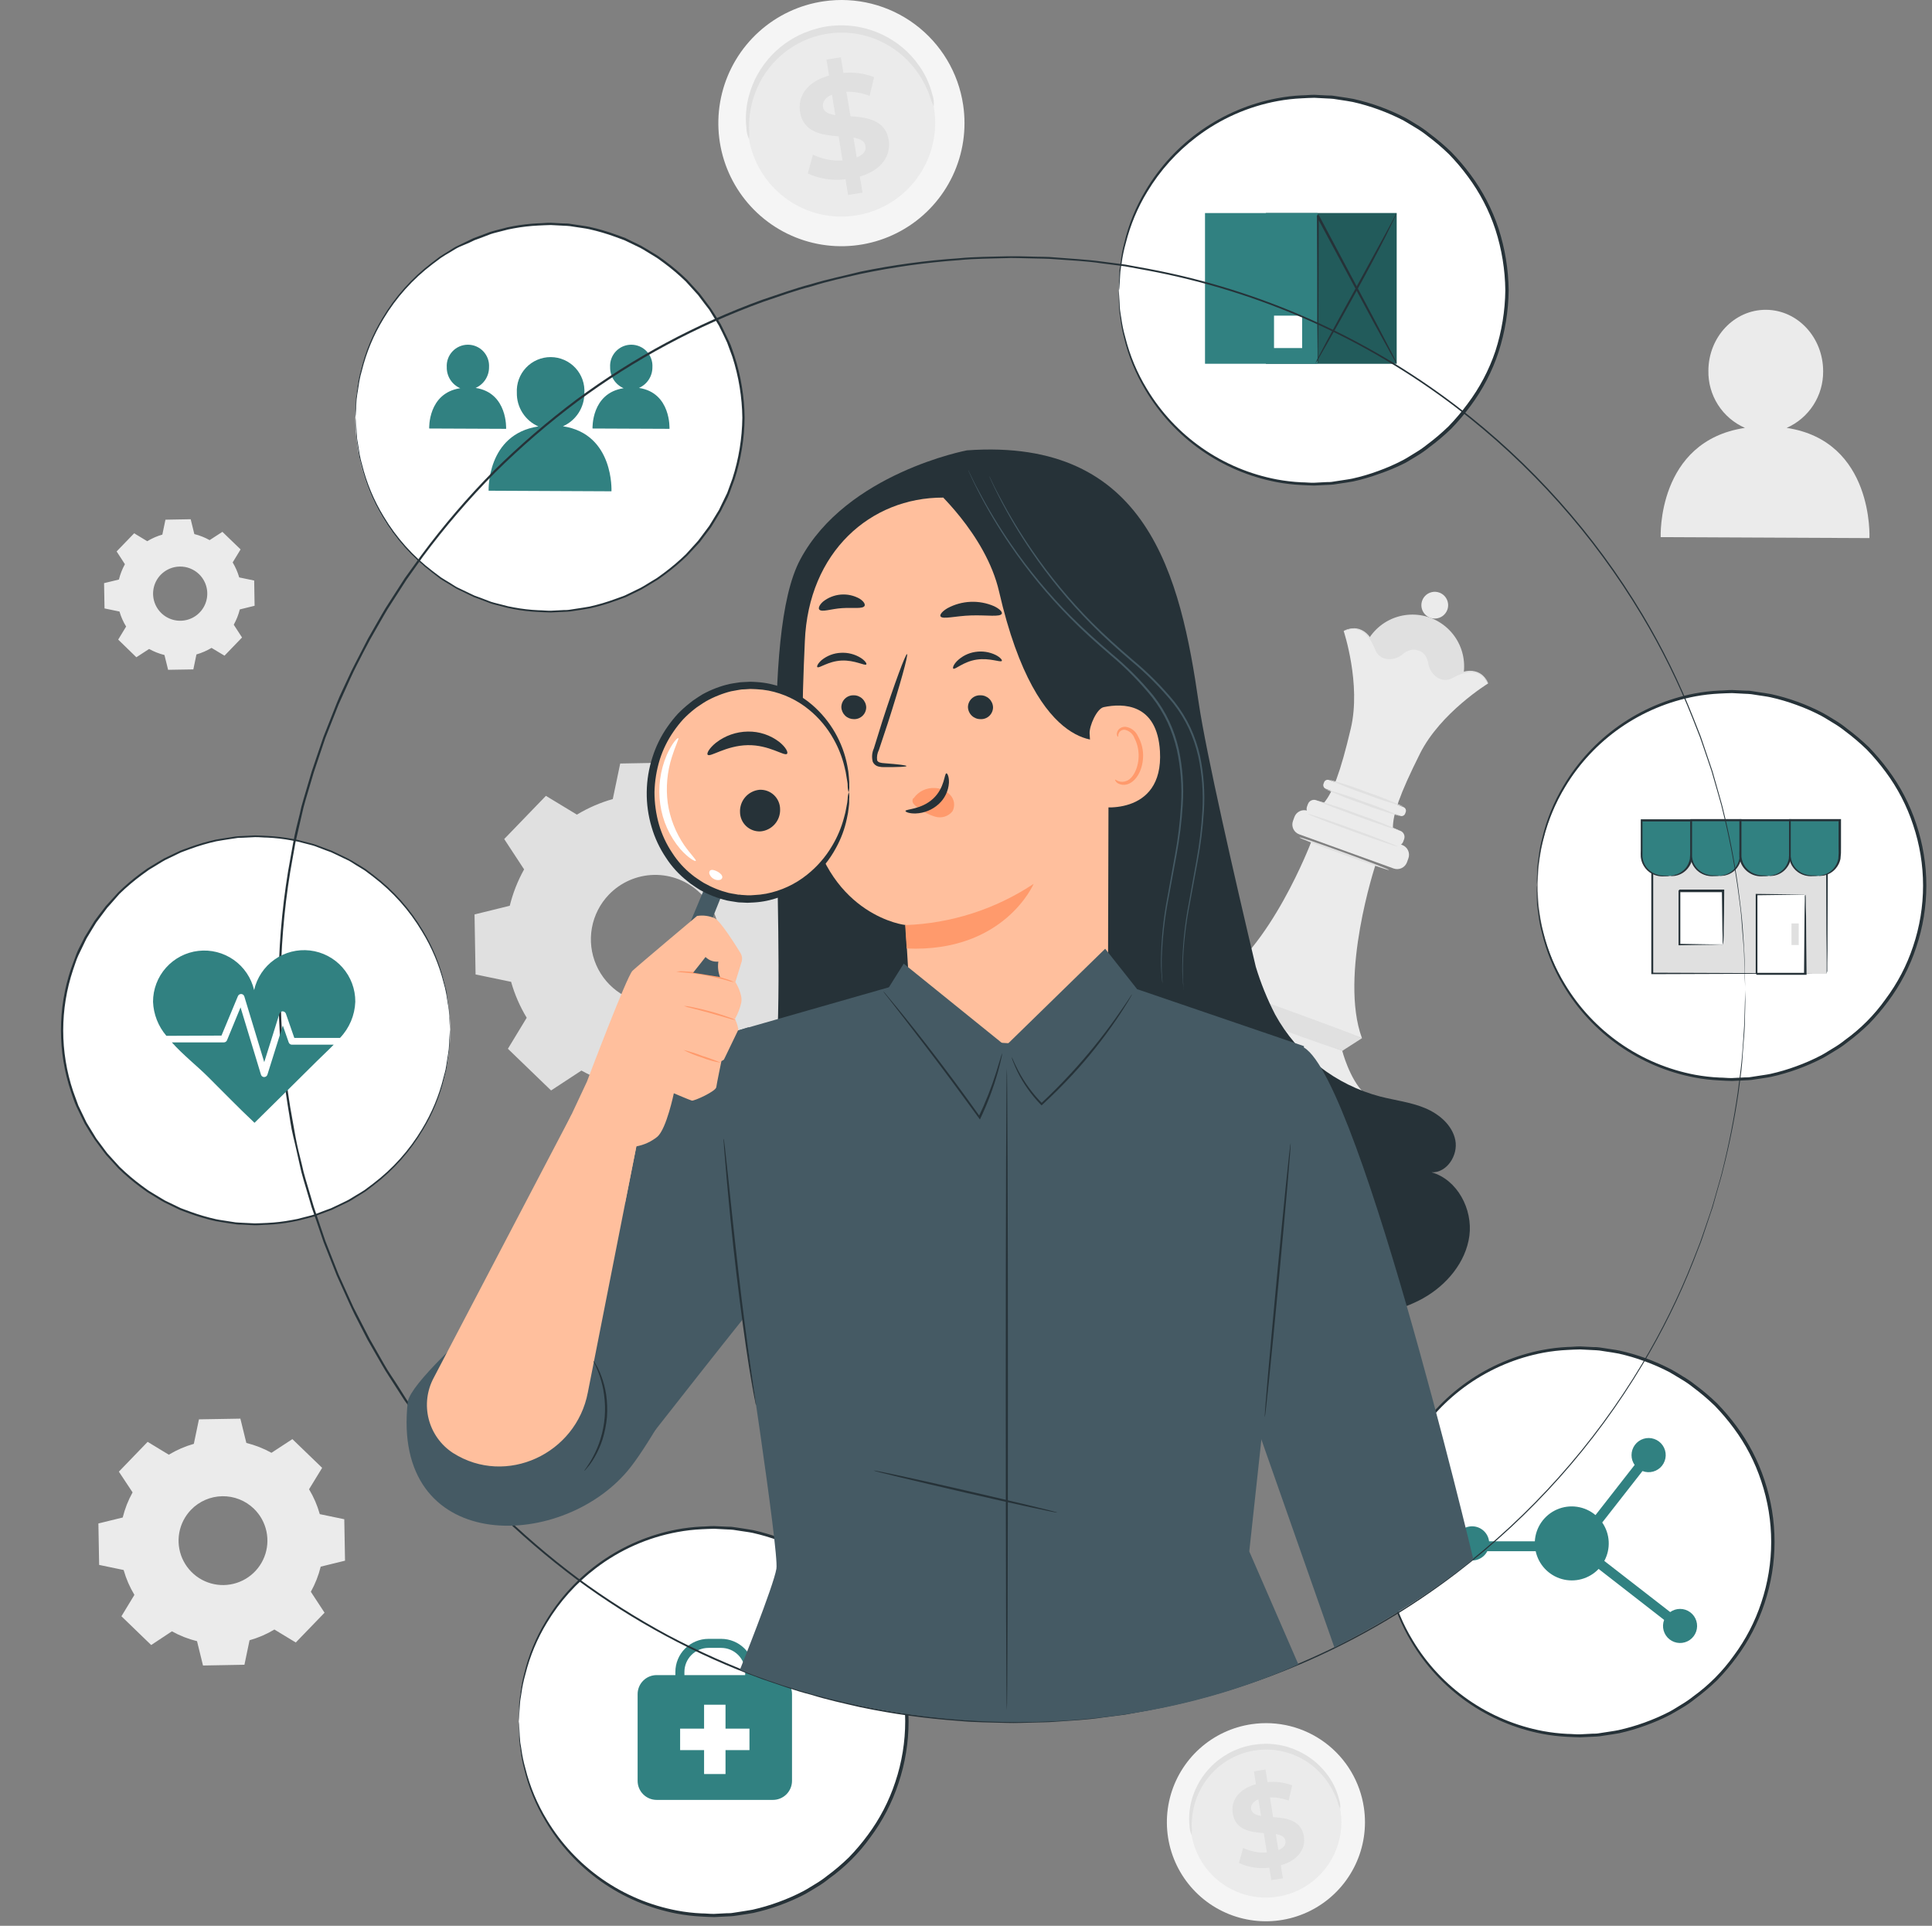 <svg width="303" height="302" viewBox="0 0 303 302" fill="none" xmlns="http://www.w3.org/2000/svg">
<rect x="0" y="0" width="303" height="302" fill="#808080" stroke="none"/>
<path d="M241.204 137.348C240.885 143.492 242.436 149.588 245.653 154.832C248.869 160.077 253.6 164.223 259.221 166.723C264.842 169.224 271.09 169.962 277.139 168.839C283.188 167.717 288.754 164.787 293.104 160.436C297.454 156.085 300.382 150.518 301.503 144.469C302.624 138.42 301.885 132.173 299.383 126.552C296.881 120.932 292.734 116.202 287.489 112.986C282.244 109.771 276.148 108.221 270.004 108.541C262.491 108.933 255.39 112.094 250.072 117.414C244.753 122.734 241.594 129.835 241.204 137.348Z" fill="white"/>
<path d="M241.028 138.855C241.028 138.855 241.028 138.686 241.028 138.361C241.028 138.036 241.028 137.529 241.074 136.912L241.113 135.846C241.152 135.449 241.223 135.027 241.288 134.546C241.407 133.478 241.604 132.42 241.88 131.381C242.565 128.507 243.688 125.756 245.208 123.224C247.416 119.493 250.391 116.273 253.936 113.778C257.481 111.283 261.515 109.569 265.772 108.749C267.06 108.506 268.363 108.354 269.672 108.294C270.322 108.294 270.972 108.203 271.668 108.209L273.696 108.307C274.04 108.307 274.385 108.307 274.723 108.372L275.743 108.528C276.425 108.638 277.121 108.716 277.81 108.859C279.197 109.166 280.563 109.563 281.898 110.049C283.263 110.541 284.592 111.127 285.876 111.804C286.526 112.155 287.176 112.564 287.787 112.941C288.435 113.329 289.054 113.763 289.639 114.241C290.864 115.147 292.028 116.133 293.123 117.192C294.204 118.309 295.209 119.497 296.132 120.747C298.043 123.308 299.527 126.162 300.526 129.197C302.641 135.478 302.641 142.278 300.526 148.559C299.529 151.594 298.047 154.447 296.139 157.009C295.215 158.258 294.207 159.444 293.123 160.558C292.032 161.62 290.87 162.609 289.646 163.515C289.058 163.982 288.437 164.406 287.787 164.782C287.137 165.166 286.526 165.575 285.876 165.92C283.318 167.248 280.598 168.238 277.784 168.864C277.095 169.007 276.399 169.085 275.717 169.196L274.697 169.352C274.359 169.397 274.014 169.391 273.67 169.417L271.642 169.514C270.992 169.514 270.309 169.456 269.646 169.43C268.337 169.367 267.034 169.213 265.746 168.968C261.483 168.152 257.442 166.439 253.891 163.942C250.34 161.446 247.36 158.223 245.149 154.487C243.633 151.95 242.513 149.198 241.828 146.323C241.552 145.287 241.354 144.231 241.236 143.165C241.171 142.703 241.1 142.274 241.061 141.865L241.022 140.799C241.022 140.149 241.022 139.694 240.976 139.349C240.931 139.005 240.976 138.855 240.976 138.855C240.976 138.855 240.976 139.024 241.028 139.349C241.08 139.674 241.087 140.175 241.126 140.792C241.126 141.111 241.171 141.442 241.191 141.852C241.21 142.261 241.321 142.664 241.386 143.119C241.528 144.18 241.745 145.229 242.036 146.258C242.75 149.1 243.889 151.817 245.416 154.318C247.625 157.997 250.589 161.166 254.11 163.619C257.632 166.071 261.633 167.75 265.85 168.546C267.113 168.778 268.39 168.923 269.672 168.981C270.322 168.981 270.972 169.072 271.622 169.059L273.618 168.955C273.956 168.955 274.268 168.955 274.625 168.89L275.632 168.734C276.282 168.624 276.991 168.546 277.667 168.403C279.033 168.098 280.377 167.703 281.69 167.22C283.04 166.733 284.356 166.155 285.629 165.491C286.279 165.14 286.877 164.737 287.507 164.366C288.144 163.993 288.752 163.574 289.327 163.112C291.794 161.34 293.951 159.173 295.71 156.697C297.592 154.182 299.054 151.379 300.039 148.397C302.119 142.221 302.119 135.535 300.039 129.359C299.058 126.375 297.603 123.568 295.729 121.046C294.821 119.817 293.833 118.649 292.772 117.549C291.695 116.505 290.551 115.532 289.347 114.637C288.771 114.177 288.162 113.758 287.527 113.383C286.877 113.006 286.285 112.603 285.648 112.259C284.378 111.589 283.062 111.011 281.71 110.53C280.396 110.046 279.052 109.651 277.686 109.347C277.036 109.204 276.328 109.126 275.658 109.015L274.651 108.859C274.313 108.814 274.001 108.814 273.637 108.794L271.642 108.69C270.992 108.69 270.342 108.742 269.692 108.762C268.409 108.823 267.132 108.97 265.87 109.204C261.655 109.996 257.656 111.673 254.136 114.123C250.616 116.573 247.655 119.741 245.448 123.419C243.922 125.919 242.782 128.637 242.068 131.478C241.778 132.506 241.561 133.553 241.418 134.611C241.353 135.072 241.269 135.495 241.223 135.911C241.178 136.327 241.178 136.652 241.158 136.97C241.119 137.586 241.087 138.067 241.061 138.413C241.028 138.686 241.028 138.855 241.028 138.855Z" fill="#263238"/>
<path d="M286.474 129.347H259.078V152.706H286.474V129.347Z" fill="#E0E0E0"/>
<path d="M286.474 152.706C286.474 152.706 286.474 152.55 286.474 152.264C286.474 151.978 286.474 151.543 286.474 151.01C286.474 149.898 286.474 148.293 286.435 146.258C286.435 142.17 286.396 136.353 286.363 129.359L286.506 129.502H259.117C259.168 129.443 259.222 129.387 259.279 129.333V135.579C259.279 137.629 259.279 139.635 259.279 141.598C259.279 145.498 259.279 149.235 259.279 152.686L259.13 152.537L278.902 152.615L284.511 152.654H285.999H286.526H286.409H286.038H284.576L278.999 152.693L259.13 152.764H258.98V152.615C258.98 149.164 258.98 145.465 258.98 141.527C258.98 139.564 258.98 137.557 258.98 135.508V129.353C258.831 129.502 259.188 129.145 259.156 129.184H286.545H286.688V129.327C286.656 136.372 286.63 142.222 286.617 146.33C286.617 148.351 286.617 149.944 286.578 151.049C286.578 151.573 286.578 151.982 286.578 152.277C286.487 152.576 286.474 152.706 286.474 152.706Z" fill="#263238"/>
<path d="M261.912 137.348H260.696C259.821 137.348 258.981 137 258.362 136.38C257.742 135.761 257.394 134.921 257.394 134.046V128.625H265.194V134.046C265.194 134.918 264.849 135.755 264.234 136.374C263.619 136.992 262.784 137.342 261.912 137.348Z" fill="#318181"/>
<path d="M261.912 137.347C261.912 137.314 262.198 137.347 262.685 137.198C263.374 137.01 263.984 136.607 264.427 136.047C264.728 135.648 264.932 135.186 265.025 134.695C265.084 134.103 265.099 133.508 265.07 132.914C265.07 131.614 265.07 130.191 265.07 128.657L265.233 128.819H257.433L257.596 128.657C257.596 130.347 257.596 131.907 257.596 133.363C257.596 133.714 257.596 134.071 257.596 134.383C257.627 134.695 257.701 135.001 257.817 135.293C258.029 135.806 258.372 136.254 258.811 136.593C259.458 137.088 260.259 137.339 261.073 137.301C261.371 137.296 261.669 137.316 261.964 137.36C261.669 137.404 261.371 137.424 261.073 137.418C260.223 137.501 259.373 137.27 258.681 136.769C258.199 136.41 257.82 135.93 257.583 135.378C257.451 135.065 257.365 134.734 257.329 134.396C257.297 134.045 257.329 133.707 257.329 133.35C257.329 131.913 257.329 130.334 257.329 128.644V128.481H265.48V128.644C265.48 130.178 265.48 131.608 265.48 132.901C265.501 133.511 265.474 134.122 265.402 134.728C265.29 135.251 265.056 135.741 264.72 136.158C264.248 136.753 263.584 137.164 262.841 137.321C262.647 137.362 262.448 137.384 262.25 137.386L261.912 137.347Z" fill="#263238"/>
<path d="M269.672 137.348H268.45C267.575 137.346 266.736 136.997 266.118 136.379C265.499 135.76 265.15 134.921 265.149 134.046V128.625H272.948V134.046C272.946 134.916 272.602 135.751 271.988 136.369C271.375 136.988 270.543 137.339 269.672 137.348Z" fill="#318181"/>
<path d="M269.672 137.347C269.672 137.315 269.952 137.347 270.439 137.198C271.136 137.005 271.75 136.589 272.188 136.015C272.488 135.615 272.694 135.153 272.792 134.663C272.848 134.071 272.863 133.476 272.838 132.882C272.838 131.582 272.838 130.159 272.838 128.625L273 128.787H265.201L265.37 128.625C265.37 130.315 265.37 131.875 265.37 133.33C265.37 133.681 265.37 134.039 265.37 134.351C265.399 134.663 265.471 134.969 265.584 135.261C265.801 135.771 266.143 136.218 266.578 136.561C267.226 137.055 268.027 137.305 268.84 137.269C269.14 137.264 269.44 137.284 269.737 137.328C269.44 137.372 269.14 137.391 268.84 137.386C267.991 137.468 267.14 137.237 266.448 136.736C265.966 136.378 265.587 135.898 265.35 135.345C265.224 135.03 265.139 134.701 265.097 134.364C265.097 134.013 265.097 133.675 265.097 133.317C265.097 131.881 265.097 130.302 265.097 128.612V128.449H273.137V128.612C273.137 130.146 273.137 131.576 273.137 132.869C273.158 133.479 273.13 134.09 273.052 134.695C272.95 135.216 272.727 135.706 272.402 136.125C271.93 136.722 271.262 137.134 270.517 137.289C270.323 137.33 270.125 137.352 269.926 137.354C269.842 137.365 269.756 137.363 269.672 137.347Z" fill="#263238"/>
<path d="M277.426 137.348H276.211C275.335 137.348 274.495 137 273.876 136.38C273.257 135.761 272.909 134.921 272.909 134.046V128.625H280.709V134.046C280.709 134.918 280.364 135.755 279.749 136.374C279.134 136.992 278.299 137.342 277.426 137.348Z" fill="#318181"/>
<path d="M277.426 137.347C277.426 137.314 277.706 137.347 278.2 137.197C278.895 137.003 279.509 136.588 279.948 136.015C280.249 135.616 280.453 135.153 280.546 134.663C280.605 134.071 280.62 133.476 280.592 132.882C280.592 131.582 280.592 130.158 280.592 128.624L280.754 128.787H272.955L273.117 128.624C273.117 130.314 273.117 131.874 273.117 133.33C273.117 133.681 273.117 134.039 273.117 134.351C273.146 134.662 273.218 134.969 273.332 135.261C273.548 135.772 273.893 136.22 274.332 136.56C274.977 137.055 275.776 137.306 276.588 137.269C276.869 137.273 277.149 137.299 277.426 137.347C277.129 137.391 276.829 137.411 276.529 137.405C275.806 137.478 275.078 137.319 274.45 136.951C273.823 136.583 273.329 136.025 273.039 135.358C272.912 135.044 272.829 134.714 272.792 134.377C272.76 134.026 272.792 133.688 272.792 133.33C272.792 131.894 272.792 130.314 272.792 128.624V128.462H280.943V128.624C280.943 130.158 280.943 131.588 280.943 132.882C280.963 133.492 280.937 134.102 280.865 134.708C280.752 135.232 280.519 135.722 280.182 136.138C279.711 136.733 279.047 137.145 278.304 137.301C278.109 137.342 277.911 137.364 277.712 137.366L277.426 137.347Z" fill="#263238"/>
<path d="M285.187 137.348H283.965C283.09 137.346 282.251 136.997 281.632 136.379C281.013 135.76 280.665 134.921 280.663 134.046V128.625H288.463V134.046C288.461 134.916 288.116 135.751 287.503 136.369C286.89 136.988 286.058 137.339 285.187 137.348Z" fill="#318181"/>
<path d="M285.187 137.347C285.187 137.315 285.466 137.347 285.954 137.198C286.545 137.04 287.079 136.718 287.496 136.269C287.912 135.821 288.193 135.264 288.307 134.663C288.363 134.071 288.376 133.476 288.346 132.882C288.346 131.582 288.346 130.159 288.346 128.625L288.508 128.787H280.676L280.845 128.625C280.845 130.315 280.845 131.875 280.845 133.33C280.845 133.681 280.845 134.039 280.845 134.351C280.88 134.662 280.954 134.968 281.066 135.261C281.283 135.771 281.625 136.218 282.061 136.561C282.708 137.055 283.509 137.306 284.323 137.269C284.623 137.264 284.923 137.284 285.219 137.328C284.923 137.372 284.623 137.391 284.323 137.386C283.473 137.468 282.622 137.237 281.931 136.736C281.448 136.378 281.069 135.898 280.832 135.345C280.703 135.031 280.618 134.701 280.579 134.364C280.579 134.013 280.579 133.675 280.579 133.317C280.579 131.881 280.579 130.302 280.579 128.612V128.449H288.729V128.612C288.729 130.146 288.729 131.576 288.729 132.869C288.748 133.479 288.72 134.09 288.645 134.695C288.536 135.22 288.301 135.71 287.962 136.125C287.491 136.721 286.827 137.132 286.084 137.289C285.889 137.33 285.691 137.352 285.492 137.354C285.391 137.372 285.287 137.37 285.187 137.347Z" fill="#263238"/>
<path d="M283.166 140.312H275.522V152.713H283.166V140.312Z" fill="white"/>
<path d="M283.166 140.312C283.197 140.603 283.21 140.896 283.205 141.189C283.205 141.839 283.205 142.671 283.25 143.73C283.25 145.973 283.296 149.08 283.328 152.707V152.862H283.166H275.529C275.561 152.901 275.204 152.544 275.353 152.693V151.829C275.353 151.543 275.353 151.251 275.353 150.965V149.262C275.353 148.137 275.353 147.052 275.353 146.012C275.353 143.925 275.353 142.008 275.353 140.318V140.182H275.49L281.105 140.253H282.62C282.789 140.248 282.959 140.259 283.127 140.286C282.941 140.296 282.754 140.296 282.568 140.286L281.021 140.318L275.49 140.39L275.62 140.26C275.62 141.95 275.62 143.867 275.62 145.953C275.62 147 275.62 148.085 275.62 149.203V150.997C275.62 151.283 275.62 151.576 275.62 151.862V152.726L275.451 152.557H283.088L282.932 152.713C282.964 149.125 282.99 146.057 283.01 143.834C283.01 142.769 283.042 141.885 283.055 141.235C283.055 140.962 283.055 140.734 283.055 140.539C283.055 140.344 283.166 140.318 283.166 140.312Z" fill="#263238"/>
<path d="M270.205 139.759H263.361V148.189H270.205V139.759Z" fill="white"/>
<path d="M270.205 148.189C270.177 147.974 270.164 147.756 270.166 147.539C270.166 147.091 270.166 146.506 270.127 145.797C270.127 144.315 270.062 142.229 270.049 139.753L270.199 139.902H263.361L263.53 139.733V140.884C263.53 141.267 263.53 141.644 263.53 142.021V144.205C263.53 145.622 263.53 146.948 263.53 148.157L263.394 148.014L268.314 148.092H269.718C269.892 148.09 270.065 148.101 270.238 148.124C270.084 148.139 269.93 148.139 269.776 148.124L268.405 148.163C267.215 148.163 265.486 148.215 263.394 148.235H263.251V148.092C263.251 146.883 263.251 145.557 263.251 144.14C263.251 143.431 263.251 142.703 263.251 141.956V139.668C263.095 139.818 263.452 139.46 263.42 139.499H270.257H270.413V139.649C270.413 142.19 270.361 144.315 270.335 145.791C270.335 146.486 270.335 147.091 270.296 147.5C270.282 147.732 270.251 147.962 270.205 148.189Z" fill="#263238"/>
<path d="M282.1 144.815H280.962V148.195H282.1V144.815Z" fill="#E0E0E0"/>
<path d="M89.944 95.699C106.616 93.605 118.434 78.392 116.339 61.719C114.245 45.047 99.032 33.23 82.36 35.324C65.687 37.418 53.87 52.632 55.964 69.304C58.058 85.976 73.272 97.794 89.944 95.699Z" fill="white"/>
<path d="M55.729 65.513C55.729 65.513 55.729 65.35 55.729 65.019C55.729 64.687 55.729 64.2 55.781 63.576C55.781 63.251 55.781 62.926 55.827 62.504C55.872 62.081 55.944 61.691 56.002 61.204C56.061 60.716 56.145 60.242 56.223 59.715C56.323 59.152 56.451 58.595 56.607 58.045C57.303 55.185 58.429 52.448 59.947 49.927C61.937 46.559 64.559 43.609 67.669 41.237L68.969 40.249C69.43 39.943 69.918 39.657 70.399 39.358C70.88 39.059 71.361 38.708 71.887 38.494L73.473 37.727L74.279 37.343L75.124 37.031L76.847 36.381C77.425 36.186 78.036 36.056 78.641 35.894C79.248 35.713 79.867 35.572 80.493 35.471C81.768 35.23 83.058 35.078 84.354 35.017C85.004 35.017 85.654 34.925 86.349 34.932L88.371 35.036C88.709 35.036 89.053 35.036 89.391 35.094L90.412 35.251C91.061 35.361 91.783 35.439 92.472 35.582C93.855 35.888 95.217 36.285 96.547 36.771L97.568 37.142L98.075 37.33L98.562 37.571L100.512 38.52C101.162 38.871 101.773 39.274 102.416 39.657C102.728 39.852 103.066 40.028 103.359 40.249L104.262 40.899C105.502 41.815 106.679 42.814 107.785 43.889L109.345 45.598L109.735 46.033L110.086 46.495L110.788 47.431L111.49 48.373L112.14 49.381L112.757 50.388L113.063 50.902C113.16 51.077 113.238 51.259 113.329 51.435C113.674 52.15 114.018 52.871 114.369 53.593C114.72 54.314 114.922 55.1 115.201 55.854C116.207 58.977 116.739 62.233 116.781 65.513C116.742 68.791 116.21 72.045 115.201 75.165C114.922 75.925 114.649 76.679 114.369 77.433C114.09 78.187 113.674 78.876 113.329 79.591L113.069 80.124L112.757 80.631L112.146 81.645L111.529 82.653L110.82 83.595L110.118 84.531L109.767 84.999L109.377 85.428L107.785 87.137C106.692 88.194 105.531 89.178 104.308 90.082L103.411 90.732C103.112 90.959 102.761 91.128 102.462 91.33C101.812 91.707 101.201 92.116 100.557 92.467L98.608 93.416L98.12 93.65C97.951 93.722 97.782 93.78 97.613 93.838L96.593 94.209C95.262 94.695 93.9 95.092 92.517 95.398C91.828 95.541 91.139 95.619 90.457 95.73L89.436 95.886C89.099 95.931 88.787 95.925 88.416 95.951L86.395 96.048C85.745 96.048 85.056 95.996 84.399 95.97C83.104 95.906 81.814 95.754 80.538 95.515C79.913 95.409 79.294 95.266 78.686 95.086C78.082 94.924 77.471 94.8 76.886 94.599L75.17 93.949L74.325 93.637L73.519 93.254L71.933 92.487C71.406 92.246 70.939 91.901 70.445 91.622C69.951 91.343 69.476 91.044 69.015 90.738L67.715 89.75C64.603 87.378 61.98 84.424 59.993 81.054C58.474 78.526 57.35 75.782 56.659 72.916C56.529 72.325 56.334 71.779 56.275 71.246C56.217 70.713 56.126 70.219 56.054 69.757C55.983 69.296 55.918 68.867 55.879 68.457C55.84 68.048 55.879 67.71 55.833 67.391C55.833 66.741 55.794 66.28 55.781 65.942C55.768 65.604 55.781 65.448 55.781 65.448C55.781 65.448 55.781 65.617 55.82 65.942C55.859 66.267 55.872 66.761 55.911 67.385C55.911 67.703 55.95 68.035 55.97 68.451C55.989 68.867 56.093 69.263 56.165 69.751C56.236 70.238 56.314 70.706 56.399 71.233C56.5 71.794 56.633 72.35 56.795 72.897C57.502 75.742 58.637 78.464 60.162 80.969C62.153 84.304 64.768 87.224 67.864 89.568L69.164 90.55C69.626 90.849 70.106 91.128 70.588 91.421C71.069 91.713 71.543 92.07 72.063 92.278L73.636 93.032L74.435 93.409L75.28 93.715L76.983 94.365C77.562 94.553 78.166 94.677 78.764 94.839C79.366 95.014 79.978 95.153 80.597 95.255C81.863 95.493 83.145 95.64 84.432 95.697C85.082 95.697 85.732 95.788 86.382 95.775L88.39 95.671C88.722 95.671 89.04 95.671 89.397 95.606L90.412 95.45C91.061 95.34 91.77 95.262 92.446 95.125C93.816 94.82 95.165 94.422 96.482 93.936L97.49 93.572L97.99 93.383L98.478 93.15L100.427 92.201C101.077 91.856 101.675 91.453 102.312 91.076C102.618 90.881 102.962 90.712 103.248 90.485L104.139 89.835C105.345 88.938 106.491 87.963 107.571 86.916C108.078 86.349 108.591 85.783 109.111 85.22L109.494 84.791L109.845 84.329L110.534 83.406L111.23 82.471L111.841 81.476L112.452 80.475L112.757 79.975L113.011 79.442L114.044 77.31L114.863 75.067C115.858 71.981 116.384 68.762 116.423 65.519C116.382 62.277 115.857 59.058 114.863 55.971L114.038 53.729C113.693 53.014 113.388 52.306 113.011 51.597C112.926 51.422 112.842 51.24 112.751 51.064L112.445 50.564L111.841 49.563L111.23 48.568L110.521 47.652L109.826 46.729L109.481 46.267L109.092 45.838L107.558 44.148C106.478 43.1 105.329 42.125 104.119 41.23L103.229 40.58C102.936 40.359 102.579 40.19 102.293 39.989C101.643 39.612 101.051 39.209 100.408 38.864L98.458 37.922L97.971 37.688C97.808 37.616 97.633 37.564 97.47 37.499L96.463 37.129C95.144 36.648 93.796 36.252 92.426 35.946C91.776 35.803 91.061 35.725 90.392 35.614L89.378 35.458C89.046 35.413 88.728 35.419 88.371 35.393L86.369 35.289C85.719 35.289 85.069 35.348 84.419 35.367C83.134 35.428 81.855 35.575 80.591 35.809C79.972 35.911 79.36 36.05 78.758 36.225C78.16 36.388 77.549 36.511 76.97 36.706L75.267 37.356L74.429 37.662L73.629 38.045L72.037 38.721C71.51 38.955 71.049 39.3 70.555 39.573C70.061 39.846 69.593 40.145 69.132 40.45L67.832 41.425C64.733 43.769 62.116 46.689 60.123 50.024C58.597 52.531 57.462 55.255 56.756 58.103C56.593 58.648 56.461 59.201 56.36 59.761C56.277 60.289 56.199 60.783 56.126 61.243C56.054 61.704 55.976 62.127 55.931 62.543C55.885 62.959 55.892 63.283 55.872 63.602L55.788 65.019C55.749 65.35 55.729 65.513 55.729 65.513Z" fill="#263238"/>
<path d="M88.286 66.846C89.292 66.401 90.146 65.672 90.743 64.748C91.34 63.824 91.654 62.746 91.647 61.646C91.693 60.924 91.592 60.2 91.349 59.519C91.105 58.837 90.725 58.213 90.231 57.684C89.738 57.155 89.141 56.733 88.478 56.443C87.815 56.153 87.1 56.002 86.377 55.999C85.653 55.996 84.937 56.141 84.271 56.425C83.606 56.709 83.006 57.126 82.507 57.651C82.009 58.176 81.624 58.797 81.375 59.476C81.126 60.155 81.018 60.878 81.058 61.601C81.039 62.714 81.349 63.808 81.95 64.745C82.55 65.683 83.413 66.423 84.432 66.872C76.288 68.1 76.632 76.953 76.632 76.953L95.897 77.044C95.897 77.044 96.339 68.061 88.286 66.846Z" fill="#318181"/>
<path d="M100.213 60.834C100.843 60.557 101.378 60.102 101.752 59.524C102.127 58.946 102.324 58.272 102.319 57.584C102.347 57.131 102.283 56.677 102.129 56.25C101.975 55.824 101.735 55.433 101.425 55.102C101.114 54.771 100.739 54.508 100.323 54.328C99.906 54.148 99.458 54.055 99.004 54.055C98.55 54.055 98.102 54.148 97.685 54.328C97.269 54.508 96.894 54.771 96.583 55.102C96.273 55.433 96.033 55.824 95.879 56.25C95.725 56.677 95.661 57.131 95.689 57.584C95.675 58.281 95.868 58.966 96.245 59.553C96.621 60.139 97.162 60.601 97.802 60.879C92.699 61.653 92.927 67.197 92.927 67.197L104.997 67.249C104.997 67.249 105.27 61.6 100.213 60.834Z" fill="#318181"/>
<path d="M74.591 60.834C75.221 60.557 75.757 60.102 76.131 59.524C76.505 58.946 76.702 58.272 76.697 57.584C76.726 57.131 76.661 56.677 76.507 56.25C76.353 55.824 76.114 55.433 75.803 55.102C75.493 54.771 75.118 54.508 74.701 54.328C74.285 54.148 73.836 54.055 73.382 54.055C72.929 54.055 72.48 54.148 72.064 54.328C71.647 54.508 71.272 54.771 70.962 55.102C70.651 55.433 70.411 55.824 70.258 56.25C70.104 56.677 70.039 57.131 70.068 57.584C70.053 58.281 70.247 58.966 70.623 59.553C70.999 60.139 71.541 60.601 72.18 60.879C67.078 61.653 67.312 67.197 67.312 67.197L79.375 67.249C79.375 67.249 79.648 61.6 74.591 60.834Z" fill="#318181"/>
<path d="M235.477 52.666C239.417 36.331 229.369 19.895 213.034 15.955C196.699 12.016 180.263 22.064 176.323 38.399C172.384 54.734 182.432 71.169 198.767 75.109C215.102 79.049 231.537 69.001 235.477 52.666Z" fill="white"/>
<path d="M175.473 45.527C175.473 45.527 175.473 45.365 175.473 45.033C175.473 44.702 175.505 44.208 175.525 43.584C175.525 43.266 175.525 42.934 175.564 42.518C175.603 42.102 175.674 41.699 175.739 41.218C175.857 40.152 176.055 39.096 176.331 38.059C177.013 35.184 178.133 32.431 179.652 29.896C181.863 26.16 184.843 22.937 188.394 20.441C191.945 17.944 195.986 16.231 200.249 15.415C201.537 15.17 202.84 15.015 204.149 14.953C204.799 14.953 205.449 14.862 206.145 14.868L208.172 14.973C208.51 14.973 208.855 14.973 209.199 15.031L210.22 15.187C210.902 15.297 211.598 15.376 212.28 15.518C215.096 16.143 217.819 17.133 220.379 18.463C221.029 18.807 221.646 19.217 222.29 19.6C222.937 19.99 223.556 20.424 224.142 20.9C225.367 21.808 226.531 22.796 227.626 23.858C228.705 24.967 229.708 26.149 230.629 27.393C232.537 29.956 234.021 32.809 235.023 35.843C236.034 38.973 236.568 42.238 236.609 45.527C236.568 48.815 236.033 52.077 235.023 55.205C234.023 58.24 232.539 61.094 230.629 63.655C229.705 64.905 228.7 66.093 227.619 67.21C226.524 68.27 225.361 69.255 224.136 70.161C223.55 70.639 222.931 71.073 222.283 71.461C221.633 71.838 221.022 72.248 220.372 72.599C219.066 73.26 217.715 73.829 216.33 74.301C214.993 74.79 213.625 75.189 212.235 75.497C211.552 75.634 210.857 75.712 210.174 75.822L209.154 75.978C208.809 76.024 208.465 76.024 208.127 76.043L206.099 76.141C205.449 76.141 204.76 76.082 204.104 76.063C202.795 75.998 201.492 75.844 200.204 75.601C195.94 74.785 191.898 73.071 188.347 70.573C184.796 68.075 181.816 64.851 179.606 61.114C178.089 58.58 176.969 55.829 176.285 52.956C176.01 51.918 175.812 50.859 175.694 49.791C175.629 49.33 175.551 48.907 175.518 48.491C175.486 48.075 175.518 47.744 175.479 47.425C175.479 46.775 175.44 46.327 175.427 45.976C175.414 45.625 175.427 45.482 175.427 45.482C175.427 45.482 175.427 45.651 175.479 45.976C175.531 46.301 175.531 46.801 175.577 47.419C175.577 47.737 175.616 48.069 175.642 48.485C175.668 48.901 175.765 49.291 175.837 49.785C175.976 50.843 176.193 51.891 176.487 52.917C177.198 55.759 178.335 58.476 179.86 60.977C182.067 64.656 185.029 67.824 188.55 70.275C192.072 72.725 196.072 74.401 200.288 75.192C201.549 75.426 202.823 75.573 204.104 75.634C204.754 75.634 205.404 75.718 206.054 75.705L208.055 75.601C208.387 75.601 208.705 75.601 209.063 75.536L210.07 75.38C210.72 75.27 211.429 75.192 212.105 75.049C213.471 74.747 214.816 74.352 216.128 73.866C217.48 73.382 218.796 72.804 220.067 72.137C220.717 71.793 221.315 71.39 221.945 71.013C222.581 70.638 223.189 70.219 223.765 69.758C224.969 68.863 226.113 67.891 227.19 66.846C228.252 65.747 229.24 64.579 230.148 63.349C232.045 60.836 233.524 58.034 234.529 55.049C235.521 51.971 236.045 48.761 236.082 45.527C236.046 42.293 235.522 39.083 234.529 36.005C233.548 33.02 232.09 30.212 230.213 27.692C229.309 26.46 228.321 25.292 227.255 24.195C226.182 23.15 225.04 22.177 223.837 21.284C223.26 20.823 222.652 20.404 222.017 20.029C221.367 19.659 220.775 19.256 220.138 18.905C217.619 17.599 214.944 16.62 212.176 15.993C211.526 15.856 210.818 15.772 210.142 15.662L209.134 15.505C208.803 15.46 208.484 15.466 208.127 15.441L206.132 15.336C205.482 15.336 204.832 15.389 204.182 15.415C202.899 15.472 201.622 15.618 200.36 15.85C195.736 16.706 191.379 18.639 187.64 21.492C184.546 23.831 181.93 26.741 179.931 30.065C178.407 32.566 177.27 35.283 176.558 38.124C176.264 39.153 176.047 40.203 175.908 41.264C175.837 41.719 175.752 42.141 175.713 42.564C175.674 42.986 175.668 43.304 175.648 43.623C175.603 44.273 175.57 44.721 175.551 45.072C175.531 45.423 175.473 45.527 175.473 45.527Z" fill="#263238"/>
<path d="M219.04 33.411H198.533V57.044H219.04V33.411Z" fill="#318181"/>
<g opacity="0.3">
<path d="M219.04 33.411H198.533V57.044H219.04V33.411Z" fill="black"/>
</g>
<path d="M206.632 33.411H188.985V57.044H206.632V33.411Z" fill="#318181"/>
<path d="M219.04 57.038C218.935 56.908 218.845 56.767 218.773 56.616L218.065 55.355L215.51 50.701L207.23 35.303C206.976 34.835 206.729 34.374 206.502 33.938L206.82 33.86C206.82 40.36 206.781 46.119 206.768 50.337C206.768 52.397 206.723 54.074 206.71 55.277C206.71 55.829 206.71 56.278 206.71 56.577C206.709 56.733 206.698 56.889 206.677 57.045C206.649 56.891 206.638 56.733 206.645 56.577C206.645 56.245 206.645 55.797 206.645 55.277C206.645 54.074 206.612 52.397 206.593 50.337C206.593 46.119 206.593 40.328 206.541 33.86C206.541 33.816 206.559 33.773 206.59 33.741C206.622 33.709 206.665 33.691 206.71 33.691C206.74 33.693 206.77 33.703 206.796 33.718C206.822 33.734 206.844 33.756 206.859 33.782L207.587 35.141L215.803 50.597C216.823 52.547 217.662 54.159 218.26 55.303C218.533 55.836 218.747 56.265 218.91 56.603C218.967 56.743 219.01 56.889 219.04 57.038Z" fill="#263238"/>
<path d="M219.04 33.411C218.924 33.744 218.783 34.068 218.617 34.38C218.331 34.991 217.896 35.868 217.35 36.98C216.258 39.144 214.692 42.108 212.904 45.351C211.117 48.594 209.479 51.519 208.283 53.625L206.853 56.114C206.687 56.427 206.498 56.727 206.288 57.011C206.412 56.682 206.562 56.362 206.736 56.056L208.075 53.502C209.219 51.363 210.831 48.425 212.625 45.182L217.175 36.862C217.734 35.836 218.188 34.984 218.539 34.334C218.682 34.014 218.849 33.705 219.04 33.411Z" fill="#263238"/>
<path d="M204.221 49.498H199.807V54.581H204.221V49.498Z" fill="white"/>
<path d="M217.214 240.225C216.889 246.369 218.436 252.468 221.649 257.715C224.861 262.963 229.59 267.113 235.21 269.618C240.83 272.123 247.077 272.865 253.128 271.746C259.178 270.627 264.747 267.701 269.1 263.352C273.453 259.003 276.385 253.436 277.509 247.387C278.633 241.337 277.897 235.089 275.397 229.467C272.897 223.845 268.751 219.113 263.507 215.895C258.262 212.677 252.165 211.125 246.02 211.444C238.511 211.835 231.413 214.992 226.094 220.306C220.775 225.621 217.611 232.716 217.214 240.225Z" fill="white"/>
<path d="M217.175 241.804C217.175 241.804 217.175 241.641 217.175 241.31C217.175 240.978 217.175 240.484 217.22 239.86C217.22 239.542 217.22 239.21 217.266 238.794C217.311 238.378 217.376 237.975 217.435 237.494C217.552 236.428 217.752 235.372 218.032 234.336C218.712 231.46 219.833 228.706 221.354 226.172C223.562 222.436 226.541 219.212 230.091 216.716C233.641 214.219 237.682 212.506 241.945 211.691C243.232 211.446 244.535 211.292 245.845 211.229C246.495 211.229 247.144 211.138 247.846 211.145L249.874 211.249C250.212 211.249 250.557 211.249 250.895 211.307L251.922 211.463C252.572 211.574 253.293 211.652 253.982 211.795C255.369 212.101 256.735 212.499 258.07 212.984C259.444 213.477 260.781 214.064 262.074 214.739C262.724 215.084 263.374 215.493 263.985 215.877C264.632 216.254 265.251 216.677 265.838 217.144C267.064 218.05 268.228 219.038 269.321 220.101C270.403 221.215 271.409 222.401 272.331 223.65C274.242 226.211 275.725 229.065 276.724 232.1C278.835 238.381 278.835 245.181 276.724 251.462C275.722 254.496 274.239 257.349 272.331 259.912C271.407 261.162 270.402 262.35 269.321 263.467C268.226 264.526 267.063 265.512 265.838 266.418C265.25 266.893 264.631 267.327 263.985 267.718C263.335 268.095 262.685 268.504 262.035 268.855C260.743 269.532 259.405 270.116 258.031 270.604C256.696 271.091 255.331 271.491 253.943 271.8C253.254 271.936 252.559 272.014 251.876 272.125L250.856 272.281C250.518 272.326 250.173 272.326 249.829 272.346L247.801 272.443C247.151 272.443 246.469 272.385 245.806 272.365C244.497 272.299 243.194 272.145 241.906 271.904C237.643 271.086 233.603 269.371 230.053 266.874C226.503 264.376 223.524 261.152 221.315 257.416C219.794 254.884 218.673 252.133 217.993 249.259C217.713 248.221 217.513 247.162 217.396 246.094C217.337 245.632 217.259 245.21 217.227 244.794C217.194 244.378 217.194 244.046 217.181 243.728C217.181 243.11 217.149 242.629 217.136 242.278C217.123 241.927 217.136 241.784 217.136 241.784C217.136 241.784 217.136 241.953 217.188 242.278C217.24 242.603 217.246 243.104 217.285 243.721C217.285 244.04 217.331 244.371 217.35 244.787C217.37 245.203 217.48 245.593 217.545 246.055C217.685 247.113 217.902 248.16 218.195 249.187C218.904 252.03 220.041 254.747 221.568 257.247C223.775 260.924 226.736 264.092 230.256 266.543C233.776 268.993 237.775 270.669 241.99 271.462C243.253 271.696 244.53 271.843 245.812 271.904C246.462 271.904 247.112 271.988 247.762 271.975L249.757 271.871C250.095 271.871 250.407 271.871 250.771 271.806L251.779 271.65C252.429 271.54 253.131 271.462 253.807 271.319C256.593 270.702 259.289 269.73 261.827 268.426C262.477 268.082 263.075 267.679 263.706 267.302C264.343 266.927 264.954 266.508 265.532 266.048C267.993 264.273 270.147 262.109 271.908 259.639C273.783 257.117 275.24 254.31 276.224 251.326C278.3 245.147 278.3 238.46 276.224 232.282C275.243 229.298 273.788 226.491 271.915 223.969C271.007 222.74 270.019 221.571 268.957 220.472C267.88 219.428 266.736 218.455 265.532 217.56C264.957 217.098 264.349 216.679 263.712 216.306C263.062 215.935 262.471 215.532 261.834 215.181C260.561 214.517 259.245 213.939 257.895 213.452C256.581 212.971 255.237 212.576 253.872 212.269C253.222 212.133 252.513 212.048 251.844 211.938L250.836 211.782C250.498 211.736 250.186 211.743 249.829 211.717L247.827 211.613C247.177 211.613 246.527 211.665 245.877 211.691C244.595 211.749 243.318 211.895 242.055 212.126C237.842 212.922 233.844 214.6 230.324 217.05C226.805 219.5 223.843 222.666 221.633 226.341C220.106 228.841 218.969 231.558 218.26 234.401C217.967 235.43 217.75 236.479 217.61 237.54C217.545 237.995 217.461 238.417 217.415 238.84C217.37 239.262 217.37 239.581 217.35 239.899C217.311 240.517 217.279 240.998 217.253 241.349C217.227 241.7 217.175 241.804 217.175 241.804Z" fill="#263238"/>
<path d="M263.485 252.305C262.93 252.305 262.39 252.479 261.939 252.801L251.608 244.782C252.115 243.845 252.352 242.786 252.295 241.723C252.237 240.659 251.887 239.632 251.282 238.755L257.593 230.687C258.127 230.893 258.713 230.922 259.265 230.771C259.817 230.62 260.306 230.296 260.661 229.847C261.015 229.397 261.217 228.846 261.236 228.274C261.255 227.702 261.09 227.139 260.766 226.668C260.441 226.196 259.974 225.841 259.434 225.653C258.893 225.466 258.306 225.457 257.76 225.627C257.213 225.797 256.736 226.138 256.397 226.6C256.058 227.061 255.876 227.618 255.877 228.191C255.874 228.742 256.045 229.281 256.366 229.729L250.226 237.593C249.402 236.899 248.402 236.449 247.337 236.293C246.272 236.136 245.185 236.279 244.197 236.706C243.208 237.133 242.359 237.827 241.743 238.71C241.127 239.593 240.77 240.63 240.711 241.705H233.535C233.457 241.068 233.153 240.48 232.678 240.049C232.203 239.617 231.589 239.37 230.947 239.353C230.306 239.336 229.679 239.549 229.182 239.955C228.685 240.36 228.349 240.931 228.237 241.562C228.124 242.194 228.242 242.845 228.569 243.398C228.896 243.95 229.41 244.366 230.018 244.572C230.626 244.777 231.287 244.757 231.882 244.516C232.477 244.275 232.965 243.828 233.259 243.258H240.845C241.067 244.289 241.566 245.24 242.288 246.008C243.01 246.777 243.928 247.334 244.943 247.62C245.958 247.906 247.032 247.909 248.049 247.63C249.066 247.352 249.988 246.801 250.715 246.037L260.989 254.028C260.786 254.561 260.759 255.145 260.912 255.694C261.065 256.244 261.389 256.73 261.838 257.082C262.287 257.433 262.836 257.633 263.406 257.65C263.976 257.667 264.537 257.502 265.006 257.178C265.475 256.854 265.829 256.388 266.015 255.849C266.2 255.31 266.209 254.726 266.039 254.181C265.869 253.637 265.53 253.161 265.07 252.824C264.61 252.486 264.055 252.304 263.485 252.305Z" fill="#318181"/>
<path d="M81.39 268.342C81.07 274.486 82.62 280.583 85.835 285.828C89.051 291.074 93.782 295.221 99.403 297.722C105.024 300.224 111.271 300.963 117.32 299.841C123.37 298.719 128.937 295.79 133.287 291.44C137.638 287.089 140.567 281.522 141.689 275.473C142.81 269.423 142.072 263.176 139.57 257.555C137.068 251.934 132.921 247.204 127.676 243.988C122.431 240.772 116.334 239.222 110.19 239.542C102.679 239.935 95.58 243.096 90.261 248.414C84.943 253.732 81.783 260.831 81.39 268.342Z" fill="white"/>
<path d="M81.351 269.941C81.351 269.941 81.351 269.772 81.351 269.447C81.351 269.122 81.383 268.615 81.403 267.998C81.403 267.673 81.403 267.348 81.442 266.925C81.481 266.503 81.552 266.113 81.617 265.625C81.735 264.557 81.932 263.499 82.209 262.46C82.892 259.6 84.01 256.863 85.524 254.342C87.733 250.604 90.712 247.379 94.263 244.882C97.815 242.384 101.857 240.67 106.121 239.854C107.409 239.613 108.712 239.458 110.021 239.393C110.671 239.393 111.321 239.302 112.016 239.315L114.044 239.412C114.382 239.412 114.694 239.412 115.071 239.477L116.092 239.627C116.742 239.744 117.47 239.822 118.152 239.958C120.966 240.591 123.687 241.58 126.251 242.903C126.901 243.254 127.518 243.663 128.161 244.04C128.81 244.427 129.429 244.862 130.014 245.34C132.525 247.132 134.722 249.328 136.514 251.84C138.423 254.401 139.907 257.255 140.907 260.289C143.022 266.57 143.022 273.371 140.907 279.652C139.908 282.687 138.425 285.54 136.514 288.101C134.722 290.613 132.525 292.809 130.014 294.601C129.43 295.081 128.811 295.515 128.161 295.901C127.512 296.284 126.901 296.687 126.251 297.038C123.691 298.368 120.968 299.358 118.152 299.983C117.502 300.119 116.774 300.204 116.092 300.314L115.071 300.464C114.727 300.509 114.382 300.509 114.044 300.529L112.016 300.633C111.366 300.633 110.677 300.574 110.021 300.548C108.712 300.483 107.409 300.329 106.121 300.087C101.85 299.268 97.804 297.546 94.251 295.038C90.699 292.529 87.724 289.291 85.524 285.54C84.004 283.008 82.884 280.257 82.202 277.383C81.926 276.345 81.728 275.286 81.611 274.218C81.546 273.756 81.468 273.334 81.435 272.918C81.403 272.502 81.435 272.171 81.396 271.846C81.396 271.228 81.357 270.747 81.344 270.396C81.331 270.045 81.344 269.909 81.344 269.909C81.344 269.909 81.344 270.071 81.396 270.396C81.448 270.721 81.448 271.222 81.494 271.839C81.494 272.158 81.533 272.489 81.559 272.905C81.585 273.321 81.682 273.717 81.754 274.205C81.893 275.266 82.111 276.315 82.404 277.344C83.115 280.184 84.253 282.899 85.777 285.397C87.984 289.076 90.946 292.245 94.468 294.695C97.989 297.145 101.989 298.821 106.206 299.612C107.465 299.849 108.74 299.997 110.021 300.054C110.671 300.054 111.321 300.139 111.971 300.132L113.973 300.028C114.304 300.028 114.623 300.028 114.98 299.963L115.988 299.807C116.638 299.69 117.346 299.612 118.022 299.476C119.401 299.166 120.758 298.766 122.084 298.28C123.435 297.791 124.751 297.211 126.023 296.544C126.673 296.2 127.271 295.797 127.902 295.426C128.537 295.049 129.145 294.628 129.721 294.165C130.929 293.274 132.073 292.302 133.147 291.254C134.21 290.155 135.198 288.987 136.104 287.757C137.977 285.235 139.432 282.428 140.413 279.444C142.484 273.265 142.484 266.579 140.413 260.4C139.432 257.416 137.975 254.611 136.098 252.093C134.341 249.619 132.186 247.454 129.721 245.684C129.147 245.222 128.538 244.802 127.902 244.43C127.252 244.053 126.66 243.65 126.023 243.306C124.751 242.639 123.435 242.059 122.084 241.57C120.77 241.09 119.426 240.695 118.061 240.387C117.411 240.251 116.703 240.173 116.027 240.062L115.019 239.906C114.688 239.861 114.369 239.861 114.012 239.841L112.016 239.737C111.366 239.737 110.716 239.789 110.066 239.809C108.784 239.869 107.507 240.016 106.245 240.251C101.607 241.101 97.236 243.034 93.486 245.892C90.392 248.231 87.775 251.141 85.777 254.465C84.254 256.967 83.116 259.684 82.404 262.525C82.111 263.554 81.893 264.603 81.754 265.664C81.682 266.119 81.598 266.542 81.559 266.932C81.52 267.322 81.513 267.679 81.494 267.998C81.448 268.615 81.416 269.09 81.396 269.441C81.377 269.792 81.351 269.941 81.351 269.941Z" fill="#263238"/>
<path d="M121.228 262.686H118.286V262.183C118.284 260.809 117.737 259.492 116.766 258.52C115.794 257.549 114.477 257.002 113.103 257H111.11C109.735 257 108.416 257.546 107.443 258.518C106.47 259.489 105.922 260.808 105.92 262.183V262.686H102.985C102.593 262.685 102.204 262.762 101.841 262.912C101.479 263.061 101.149 263.281 100.872 263.559C100.595 263.836 100.375 264.165 100.225 264.528C100.076 264.891 99.999 265.279 100 265.671V279.271C100 280.062 100.314 280.822 100.874 281.381C101.434 281.941 102.193 282.256 102.985 282.256H121.228C122.019 282.254 122.778 281.939 123.337 281.379C123.896 280.82 124.211 280.062 124.213 279.271V265.671C124.213 264.88 123.899 264.121 123.339 263.561C122.779 263.001 122.02 262.686 121.228 262.686ZM107.338 262.183C107.34 261.184 107.738 260.226 108.446 259.52C109.153 258.814 110.111 258.418 111.11 258.418H113.103C114.101 258.418 115.059 258.815 115.765 259.521C116.471 260.227 116.868 261.184 116.868 262.183V262.686H107.338V262.183Z" fill="#318181"/>
<path d="M117.541 271.081H113.784V267.33H110.423V271.081H106.665V274.449H110.423V278.2H113.784V274.449H117.541V271.081Z" fill="white"/>
<path d="M67.966 173.95C74.808 158.603 67.914 140.615 52.567 133.772C37.22 126.93 19.232 133.824 12.389 149.171C5.547 164.518 12.441 182.506 27.788 189.348C43.135 196.191 61.123 189.297 67.966 173.95Z" fill="white"/>
<path d="M70.594 161.573C70.594 161.573 70.594 161.404 70.555 161.079C70.516 160.754 70.503 160.26 70.464 159.636C70.464 159.317 70.425 158.986 70.406 158.57C70.386 158.154 70.282 157.758 70.211 157.27L69.977 155.788C69.872 155.229 69.74 154.676 69.58 154.131C68.863 151.29 67.719 148.575 66.187 146.078C64.2 142.746 61.592 139.827 58.505 137.479L57.205 136.504C56.743 136.205 56.256 135.925 55.781 135.633C55.307 135.34 54.826 134.983 54.299 134.775L52.726 134.021L51.927 133.644L51.089 133.338L49.386 132.688C48.807 132.493 48.196 132.376 47.598 132.207C46.997 132.031 46.385 131.894 45.765 131.798C44.501 131.558 43.222 131.408 41.937 131.349C41.287 131.349 40.637 131.265 39.987 131.278L37.985 131.375C37.647 131.375 37.335 131.375 36.971 131.447L35.964 131.596C35.314 131.713 34.605 131.791 33.929 131.928C32.56 132.234 31.212 132.63 29.893 133.111L28.886 133.481L28.385 133.67L27.898 133.904L25.948 134.846C25.298 135.197 24.7 135.6 24.063 135.977C23.757 136.172 23.413 136.341 23.134 136.562L22.236 137.212C21.006 138.121 19.838 139.111 18.74 140.176L17.232 141.898L16.842 142.321L16.497 142.782L15.802 143.712L15.106 144.641L14.495 145.636L13.891 146.637L13.585 147.144C13.488 147.313 13.41 147.495 13.325 147.67C12.981 148.378 12.643 149.087 12.299 149.802C11.954 150.517 11.753 151.297 11.473 152.044C9.393 158.24 9.393 164.945 11.473 171.14L12.292 173.383C12.636 174.098 12.981 174.806 13.319 175.515L13.579 176.048L13.884 176.548L14.495 177.549L15.106 178.55L15.802 179.479L16.491 180.409L16.842 180.87L17.225 181.293C17.745 181.858 18.252 182.424 18.766 182.989C19.845 184.036 20.991 185.011 22.198 185.908L23.088 186.558C23.387 186.785 23.738 186.954 24.024 187.149C24.674 187.526 25.272 187.929 25.909 188.28L27.859 189.222L28.346 189.456C28.509 189.528 28.684 189.58 28.847 189.645L29.854 190.015C31.172 190.497 32.521 190.892 33.89 191.198C34.54 191.335 35.255 191.413 35.925 191.53L36.939 191.686C37.27 191.725 37.589 191.725 37.946 191.751L39.955 191.848C40.605 191.848 41.255 191.796 41.904 191.777C43.19 191.718 44.469 191.568 45.733 191.328C46.352 191.233 46.965 191.096 47.566 190.919C48.17 190.75 48.775 190.633 49.353 190.438L51.056 189.788L51.901 189.482L52.7 189.105L54.273 188.351C54.793 188.111 55.261 187.773 55.749 187.493C56.236 187.214 56.711 186.922 57.172 186.623L58.472 185.648C61.571 183.304 64.19 180.387 66.187 177.055C67.713 174.551 68.849 171.829 69.554 168.982C69.691 168.397 69.886 167.851 69.951 167.325L70.185 165.843C70.256 165.382 70.334 164.959 70.379 164.543C70.425 164.127 70.418 163.796 70.438 163.477L70.529 162.034C70.529 161.709 70.568 161.547 70.568 161.547C70.568 161.547 70.568 161.709 70.568 162.034C70.568 162.359 70.568 162.853 70.516 163.484C70.516 163.802 70.516 164.134 70.471 164.55C70.425 164.966 70.353 165.369 70.288 165.85C70.224 166.331 70.152 166.805 70.074 167.338C69.996 167.871 69.821 168.417 69.691 169.008C69 171.875 67.876 174.619 66.356 177.146C64.367 180.515 61.745 183.468 58.635 185.843L57.335 186.831C56.873 187.136 56.386 187.415 55.905 187.714C55.424 188.013 54.943 188.364 54.416 188.585L52.83 189.346L52.025 189.736L51.179 190.048L49.464 190.698C48.879 190.893 48.268 191.016 47.663 191.185C47.055 191.363 46.436 191.504 45.811 191.608C44.536 191.849 43.246 192.001 41.95 192.063C41.3 192.063 40.65 192.154 39.955 192.147L37.933 192.043C37.595 192.043 37.283 192.043 36.913 191.978L35.892 191.829C35.242 191.712 34.521 191.634 33.832 191.497C32.447 191.191 31.083 190.793 29.75 190.308L28.736 189.937L28.229 189.742L27.735 189.508L25.785 188.559C25.135 188.208 24.518 187.799 23.881 187.422C23.569 187.221 23.231 187.052 22.932 186.824L22.035 186.174C20.811 185.27 19.649 184.284 18.558 183.223L17.004 181.514L16.614 181.085L16.257 180.617L15.561 179.681L14.84 178.706L14.19 177.705L13.579 176.691L13.267 176.184L13.007 175.645C12.662 174.93 12.312 174.208 11.967 173.487C11.623 172.765 11.415 171.979 11.135 171.218C9.029 164.956 9.029 158.177 11.135 151.914C11.415 151.154 11.694 150.4 11.967 149.646C12.24 148.892 12.662 148.203 13.007 147.488C13.098 147.313 13.176 147.131 13.267 146.955L13.579 146.448L14.196 145.434L14.814 144.427L15.516 143.484L16.237 142.548L16.588 142.087L16.978 141.658L18.538 139.942C19.621 138.884 20.774 137.9 21.989 136.998L22.893 136.348C23.186 136.12 23.543 135.951 23.835 135.75C24.485 135.373 25.096 134.963 25.74 134.612L27.722 133.663L28.21 133.429L28.717 133.234L29.731 132.864C31.064 132.378 32.427 131.981 33.812 131.674C34.495 131.538 35.19 131.46 35.873 131.343L36.939 131.174C37.277 131.128 37.621 131.128 37.959 131.109L39.981 131.005C40.631 131.005 41.281 131.063 41.976 131.089C43.272 131.154 44.562 131.306 45.837 131.544C46.462 131.648 47.081 131.789 47.689 131.967C48.294 132.136 48.905 132.259 49.483 132.454L51.206 133.104L52.05 133.416L52.856 133.8L54.442 134.567C54.941 134.819 55.427 135.097 55.898 135.399C56.386 135.698 56.873 135.977 57.335 136.283L58.635 137.271C61.746 139.643 64.369 142.596 66.356 145.967C67.876 148.494 69 151.238 69.691 154.105C69.821 154.696 70.016 155.242 70.074 155.775C70.133 156.308 70.224 156.802 70.288 157.264C70.353 157.725 70.431 158.147 70.471 158.563C70.51 158.979 70.471 159.311 70.516 159.629C70.516 160.279 70.555 160.741 70.568 161.079C70.581 161.417 70.594 161.573 70.594 161.573Z" fill="#263238"/>
<path d="M280.208 67.1C281.925 66.341 283.382 65.096 284.399 63.518C285.415 61.94 285.947 60.098 285.928 58.221C285.928 52.924 281.937 48.608 276.965 48.582C271.993 48.556 267.95 52.839 267.93 58.137C267.894 60.03 268.419 61.891 269.439 63.486C270.459 65.082 271.929 66.339 273.663 67.1C259.819 69.186 260.449 84.233 260.449 84.233L293.188 84.382C293.188 84.382 293.935 69.173 280.208 67.1Z" fill="#EBEBEB"/>
<path d="M227.75 109.668C230.613 106.226 230.143 101.116 226.701 98.254C223.26 95.391 218.15 95.861 215.287 99.303C212.425 102.744 212.894 107.855 216.336 110.717C219.778 113.579 224.888 113.11 227.75 109.668Z" fill="#E0E0E0"/>
<path d="M226.989 95.62C226.847 96.01 226.593 96.35 226.258 96.595C225.923 96.841 225.523 96.981 225.108 96.999C224.693 97.018 224.282 96.912 223.927 96.697C223.572 96.481 223.289 96.165 223.114 95.789C222.938 95.413 222.878 94.993 222.941 94.582C223.005 94.172 223.188 93.79 223.469 93.484C223.749 93.177 224.114 92.962 224.518 92.863C224.921 92.764 225.345 92.787 225.735 92.929C226.258 93.12 226.684 93.51 226.919 94.015C227.154 94.52 227.18 95.097 226.989 95.62Z" fill="#EBEBEB"/>
<path d="M182.998 167.008L210.875 177.149C212.109 177.598 213.115 178.519 213.67 179.709C214.226 180.899 214.285 182.262 213.836 183.496L213.501 184.418L176.315 170.891L176.65 169.969C177.099 168.734 178.02 167.729 179.211 167.174C180.401 166.618 181.763 166.559 182.998 167.008Z" fill="#E0E0E0"/>
<path d="M191.104 157.672C191.104 157.672 187.347 160.376 184.124 160.597C183.171 160.641 182.233 160.846 181.348 161.201C180.864 161.378 180.44 161.689 180.126 162.097C179.812 162.506 179.62 162.995 179.574 163.509C179.255 165.725 183.22 167.083 183.22 167.083L198.767 172.738L202.713 161.897L191.104 157.672Z" fill="#EBEBEB"/>
<path d="M212.371 177.691C212.371 177.691 214.425 178.673 215.621 176.918C215.949 176.435 216.133 175.869 216.151 175.285C216.169 174.702 216.022 174.125 215.725 173.623C215.247 172.821 214.656 172.092 213.97 171.458C211.637 169.222 210.493 164.737 210.493 164.737L198.891 160.513L194.946 171.361" fill="#EBEBEB"/>
<path d="M190.129 154.267L191.078 157.666L210.564 164.757L213.6 162.807L190.129 154.267Z" fill="#E0E0E0"/>
<path d="M219.9 132.503L205.096 127.149C204.246 126.841 203.307 127.281 203 128.131L202.779 128.742C202.471 129.593 202.911 130.531 203.762 130.839L218.565 136.193C219.416 136.501 220.354 136.061 220.662 135.211L220.883 134.6C221.19 133.749 220.75 132.811 219.9 132.503Z" fill="#EBEBEB"/>
<path d="M219.599 130.277L206.436 125.489C205.903 125.295 205.314 125.57 205.12 126.103L204.98 126.488C204.786 127.021 205.061 127.61 205.594 127.804L218.757 132.592C219.29 132.786 219.879 132.511 220.073 131.978L220.213 131.593C220.407 131.06 220.132 130.471 219.599 130.277Z" fill="#EBEBEB"/>
<path d="M220.097 126.562L208.437 122.32C208.12 122.205 207.769 122.368 207.654 122.685L207.57 122.918C207.454 123.235 207.618 123.585 207.935 123.701L219.595 127.942C219.912 128.058 220.263 127.894 220.378 127.577L220.463 127.345C220.578 127.028 220.414 126.677 220.097 126.562Z" fill="#EBEBEB"/>
<path d="M205.651 131.998C205.651 131.998 199.216 149.047 190.129 154.246L201.894 158.53L210.863 133.876L205.651 131.998Z" fill="#EBEBEB"/>
<path d="M215.712 135.658C215.712 135.658 209.986 152.98 213.6 162.807L201.53 158.42L210.48 133.767L215.712 135.658Z" fill="#EBEBEB"/>
<path d="M233.365 107.19C231.74 103.94 228.679 105.675 227.45 106.273C226.222 106.871 224.487 106.007 224.116 103.985C223.804 102.321 222.881 101.964 222.478 101.866C222.075 101.769 221.178 101.359 219.878 102.438C218.292 103.738 216.407 103.296 215.849 102.048C215.29 100.8 214.055 97.499 210.733 98.955C210.733 98.955 213.496 107.261 211.851 114.235C210.207 121.209 208.991 124.31 207.607 125.935L212.865 127.846L213.197 127.969L218.455 129.88C218.422 127.761 219.482 124.609 222.699 118.181C225.916 111.752 233.365 107.19 233.365 107.19Z" fill="#EBEBEB"/>
<path d="M210.935 177.191C210.902 177.282 204.604 175.072 196.876 172.257C189.148 169.443 182.895 167.097 182.928 167.006C182.96 166.915 189.252 169.125 196.987 171.939C204.721 174.753 210.967 177.106 210.935 177.191Z" fill="#E0E0E0"/>
<path d="M210.681 164.796C210.649 164.887 206.236 163.36 200.828 161.39C195.42 159.421 191.078 157.757 191.078 157.666C191.078 157.575 195.524 159.102 200.938 161.072C206.353 163.041 210.714 164.712 210.681 164.796Z" fill="#E0E0E0"/>
<path d="M213.6 162.806C213.6 162.897 208.289 161.052 201.809 158.699C195.329 156.346 190.11 154.357 190.11 154.266C190.11 154.175 195.42 156.021 201.9 158.38C208.38 160.74 213.632 162.696 213.6 162.806Z" fill="#E0E0E0"/>
<path d="M217.85 136.438C217.85 136.522 214.653 135.456 210.772 134.046C206.892 132.635 203.785 131.446 203.811 131.329C203.837 131.212 207.016 132.317 210.889 133.727C214.763 135.138 217.883 136.347 217.85 136.438Z" fill="#E0E0E0"/>
<path d="M219.196 132.746C219.164 132.837 215.992 131.764 212.118 130.354C208.244 128.943 205.124 127.754 205.157 127.643C205.189 127.533 208.355 128.625 212.235 130.035C216.115 131.446 219.222 132.661 219.196 132.746Z" fill="#E0E0E0"/>
<path d="M219.391 130.198C219.391 130.282 216.479 129.32 212.956 128.04C209.433 126.759 206.613 125.648 206.645 125.563C208.823 126.173 210.969 126.893 213.073 127.721C215.22 128.44 217.328 129.266 219.391 130.198Z" fill="#E0E0E0"/>
<path d="M219.579 127.988C217.577 127.444 215.604 126.793 213.671 126.038C211.699 125.379 209.764 124.616 207.874 123.75C209.877 124.291 211.85 124.942 213.782 125.7C215.755 126.355 217.691 127.119 219.579 127.988Z" fill="#E0E0E0"/>
<path d="M220.151 126.494C218.145 125.953 216.171 125.302 214.237 124.544C212.265 123.884 210.33 123.12 208.439 122.256C210.445 122.797 212.419 123.448 214.354 124.206C216.326 124.864 218.261 125.628 220.151 126.494Z" fill="#E0E0E0"/>
<path d="M210.72 98.954C210.72 98.954 210.805 98.895 210.98 98.817L211.312 98.681L211.793 98.571C212.008 98.54 212.225 98.523 212.443 98.519C212.69 98.53 212.934 98.572 213.171 98.642C213.75 98.834 214.264 99.186 214.653 99.656C215.116 100.21 215.495 100.83 215.777 101.495C215.904 101.854 216.096 102.187 216.343 102.477C216.619 102.754 216.972 102.942 217.356 103.016C217.777 103.091 218.21 103.071 218.622 102.959C219.035 102.847 219.417 102.644 219.742 102.366C220.123 102.038 220.565 101.786 221.042 101.625C221.556 101.457 222.116 101.496 222.602 101.736C222.852 101.793 223.087 101.904 223.291 102.061C223.501 102.221 223.681 102.417 223.824 102.639C224.086 103.064 224.261 103.537 224.337 104.03C224.405 104.453 224.566 104.856 224.807 105.21C225.049 105.564 225.365 105.86 225.735 106.078C226.079 106.27 226.473 106.354 226.866 106.318C227.239 106.253 227.598 106.121 227.925 105.928C228.569 105.602 229.256 105.37 229.966 105.239C230.567 105.133 231.185 105.194 231.753 105.415C231.985 105.513 232.203 105.639 232.403 105.792C232.562 105.925 232.709 106.071 232.845 106.227L233.138 106.624L233.307 106.936C233.391 107.111 233.437 107.202 233.424 107.209C233.411 107.215 233.352 107.131 233.248 106.975L233.053 106.676L232.748 106.312C232.607 106.174 232.46 106.044 232.306 105.922C232.118 105.784 231.912 105.673 231.695 105.59C231.157 105.4 230.577 105.36 230.018 105.473C229.338 105.618 228.682 105.856 228.068 106.182L227.541 106.442C227.337 106.537 227.117 106.594 226.892 106.611C226.442 106.657 225.989 106.567 225.592 106.351C225.178 106.115 224.821 105.791 224.548 105.401C224.275 105.011 224.092 104.565 224.012 104.095C223.85 103.211 223.447 102.275 222.452 102.035C222.045 101.842 221.581 101.812 221.152 101.95C220.721 102.088 220.322 102.309 219.976 102.6C219.614 102.91 219.188 103.135 218.727 103.258C218.267 103.38 217.785 103.398 217.317 103.309C216.872 103.216 216.467 102.989 216.154 102.659C216.004 102.501 215.879 102.322 215.784 102.126L215.55 101.586C215.288 100.938 214.934 100.331 214.497 99.786C214.142 99.339 213.673 98.998 213.138 98.798C212.928 98.726 212.71 98.678 212.488 98.655C212.291 98.641 212.094 98.641 211.897 98.655L211.429 98.733L211.091 98.837C210.975 98.896 210.849 98.936 210.72 98.954Z" fill="#E0E0E0"/>
<path d="M90.477 127.748C92.236 126.687 94.129 125.865 96.105 125.304L97.269 119.733L106.68 119.564L108.032 125.096C110.028 125.584 111.95 126.338 113.745 127.338L118.503 124.225L125.276 130.763L122.331 135.625C123.392 137.385 124.214 139.278 124.775 141.254L130.345 142.417L130.514 151.829L124.983 153.181C124.492 155.177 123.735 157.098 122.734 158.894L125.854 163.652L119.316 170.424L114.454 167.473C112.694 168.536 110.802 169.36 108.825 169.924L107.662 175.494L98.25 175.657L96.898 170.132C94.902 169.641 92.98 168.885 91.185 167.883L86.427 171.003L79.655 164.464L82.605 159.602C81.541 157.841 80.718 155.946 80.155 153.967L74.585 152.81L74.422 143.399L79.947 142.04C80.439 140.046 81.195 138.127 82.196 136.334L79.076 131.576L85.615 124.803L90.477 127.748ZM95.494 140.292C94.109 141.73 93.182 143.547 92.829 145.512C92.476 147.477 92.713 149.503 93.511 151.333C94.309 153.164 95.631 154.716 97.311 155.796C98.991 156.875 100.953 157.432 102.949 157.396C104.946 157.361 106.887 156.735 108.527 155.597C110.168 154.459 111.434 152.86 112.167 151.002C112.899 149.145 113.065 147.112 112.642 145.161C112.22 143.209 111.229 141.427 109.794 140.038C108.839 139.115 107.711 138.388 106.475 137.901C105.239 137.414 103.92 137.175 102.591 137.199C101.263 137.222 99.953 137.507 98.735 138.038C97.517 138.569 96.416 139.335 95.494 140.292Z" fill="#E0E0E0"/>
<path d="M26.5 228.109C27.719 227.375 29.031 226.806 30.4 226.42L31.2 222.578L37.699 222.468L38.635 226.277C40.01 226.617 41.334 227.138 42.574 227.824L45.856 225.679L50.523 230.183L48.469 233.543C49.202 234.762 49.768 236.074 50.153 237.443L53.994 238.242L54.111 244.742L50.296 245.678C49.959 247.054 49.438 248.379 48.749 249.617L50.9 252.899L46.389 257.572L43.035 255.538C41.816 256.27 40.505 256.836 39.136 257.221L38.336 261.063L31.837 261.18L30.901 257.364C29.525 257.027 28.2 256.506 26.962 255.818L23.712 257.969L19.045 253.458L21.08 250.104C20.346 248.885 19.777 247.574 19.39 246.205L15.548 245.405L15.431 238.905L19.247 237.969C19.585 236.594 20.105 235.269 20.794 234.031L18.642 230.781L23.153 226.108L26.507 228.142L26.5 228.109ZM29.965 236.754C29.006 237.745 28.363 238.997 28.117 240.354C27.871 241.71 28.032 243.109 28.581 244.373C29.13 245.637 30.042 246.711 31.201 247.457C32.36 248.203 33.714 248.589 35.092 248.565C36.471 248.541 37.811 248.109 38.943 247.324C40.076 246.538 40.95 245.435 41.456 244.152C41.961 242.87 42.074 241.466 41.782 240.119C41.489 238.772 40.803 237.542 39.812 236.585C38.482 235.304 36.699 234.603 34.853 234.634C33.007 234.666 31.249 235.428 29.965 236.754Z" fill="#EBEBEB"/>
<path d="M23.095 84.87C23.833 84.42 24.629 84.072 25.46 83.836L25.948 81.496L29.906 81.425L30.478 83.752C31.316 83.96 32.123 84.279 32.877 84.701L34.879 83.401L37.732 86.157L36.49 88.198C36.933 88.934 37.278 89.725 37.517 90.55L39.864 91.038L39.929 94.996L37.608 95.568C37.4 96.406 37.081 97.213 36.659 97.966L37.959 99.968L35.21 102.822L33.175 101.6C32.435 102.044 31.64 102.389 30.81 102.627L30.322 104.973L26.364 105.038L25.792 102.718C24.952 102.51 24.143 102.19 23.387 101.769L21.385 103.069L18.538 100.3L19.78 98.252C19.327 97.52 18.977 96.728 18.74 95.9L16.393 95.412L16.322 91.447L18.649 90.882C18.855 90.042 19.172 89.233 19.591 88.477L18.291 86.475L21.041 83.628L23.088 84.87H23.095ZM25.2 90.141C24.617 90.746 24.225 91.51 24.076 92.337C23.926 93.164 24.025 94.017 24.36 94.788C24.695 95.559 25.252 96.213 25.959 96.668C26.666 97.123 27.491 97.358 28.332 97.344C29.172 97.329 29.99 97.066 30.681 96.587C31.372 96.108 31.905 95.434 32.213 94.652C32.521 93.87 32.591 93.014 32.413 92.193C32.235 91.371 31.817 90.621 31.213 90.037C30.401 89.255 29.312 88.826 28.185 88.846C27.058 88.865 25.985 89.331 25.2 90.141Z" fill="#EBEBEB"/>
<path d="M151.053 16.454C151.618 20.233 151.049 24.094 149.417 27.549C147.786 31.004 145.166 33.898 141.889 35.862C138.612 37.827 134.825 38.776 131.009 38.587C127.193 38.399 123.519 37.082 120.451 34.804C117.384 32.526 115.062 29.389 113.778 25.79C112.495 22.191 112.309 18.292 113.243 14.587C114.177 10.882 116.19 7.538 119.026 4.977C121.862 2.417 125.395 0.756 129.176 0.205C134.231 -0.538 139.374 0.756 143.476 3.803C147.578 6.85 150.303 11.4 151.053 16.454Z" fill="#F5F5F5"/>
<path d="M146.51 17.104C146.935 19.985 146.496 22.927 145.248 25.558C144.001 28.189 142 30.39 139.501 31.884C137.001 33.377 134.115 34.096 131.207 33.948C128.298 33.801 125.499 32.794 123.164 31.055C120.828 29.315 119.061 26.922 118.087 24.179C117.112 21.435 116.973 18.463 117.687 15.641C118.402 12.818 119.938 10.271 122.101 8.321C124.264 6.372 126.957 5.108 129.838 4.689C131.748 4.41 133.695 4.509 135.566 4.981C137.438 5.454 139.198 6.29 140.746 7.443C142.294 8.596 143.6 10.042 144.589 11.7C145.578 13.358 146.231 15.194 146.51 17.104Z" fill="#EBEBEB"/>
<path d="M146.439 16.662C146.161 16.124 145.944 15.557 145.789 14.972C145.234 13.454 144.447 12.031 143.455 10.754C142.775 9.883 142.001 9.09 141.148 8.388C140.165 7.591 139.083 6.923 137.931 6.399C136.661 5.825 135.314 5.437 133.933 5.249C133.203 5.15 132.467 5.106 131.73 5.119C130.972 5.138 130.216 5.212 129.468 5.34C128.723 5.476 127.988 5.667 127.271 5.912C126.575 6.151 125.9 6.444 125.25 6.789C124.018 7.443 122.886 8.27 121.889 9.246C120.988 10.132 120.204 11.13 119.556 12.216C118.997 13.169 118.544 14.181 118.204 15.232C117.715 16.773 117.467 18.38 117.47 19.997C117.536 20.599 117.536 21.207 117.47 21.81C117.206 21.25 117.065 20.641 117.054 20.023C116.874 18.342 117.011 16.642 117.457 15.011C117.764 13.882 118.2 12.791 118.757 11.761C119.41 10.575 120.222 9.481 121.168 8.512C122.778 6.865 124.747 5.613 126.92 4.852C127.692 4.578 128.483 4.36 129.286 4.202C130.092 4.066 130.907 3.99 131.723 3.975C132.519 3.961 133.315 4.013 134.102 4.131C134.86 4.238 135.608 4.407 136.338 4.638C137.039 4.851 137.724 5.116 138.386 5.431C140.679 6.517 142.651 8.179 144.112 10.254C145.092 11.625 145.807 13.168 146.218 14.803C146.428 15.399 146.503 16.034 146.439 16.662Z" fill="#E0E0E0"/>
<path d="M134.856 27.679L135.266 30.214L133.004 30.571L132.607 28.108C130.59 28.37 128.54 28.057 126.693 27.205L127.492 24.254C128.934 24.953 130.534 25.264 132.133 25.157L131.528 21.381C128.929 21.173 125.991 20.789 125.471 17.559C125.087 15.161 126.498 12.827 130.021 11.852L129.624 9.343L131.879 8.979L132.276 11.443C133.908 11.276 135.556 11.498 137.086 12.093L136.384 15.037C135.224 14.581 133.984 14.36 132.737 14.387L133.387 18.229C135.987 18.41 138.88 18.807 139.393 21.992C139.725 24.377 138.334 26.685 134.856 27.679ZM131.002 18.053L130.482 14.849C129.332 15.31 128.961 16.045 129.078 16.799C129.195 17.553 129.956 17.897 131.002 18.053ZM135.734 22.882C135.604 22.089 134.882 21.764 133.855 21.582L134.356 24.696C135.467 24.254 135.87 23.604 135.734 22.882Z" fill="#E0E0E0"/>
<path d="M213.905 283.486C214.354 286.527 213.891 289.633 212.574 292.41C211.257 295.188 209.146 297.512 206.507 299.089C203.869 300.666 200.822 301.425 197.752 301.27C194.682 301.114 191.727 300.051 189.261 298.216C186.796 296.38 184.93 293.854 183.901 290.958C182.871 288.062 182.724 284.925 183.478 281.945C184.232 278.965 185.853 276.276 188.136 274.217C190.42 272.159 193.262 270.825 196.304 270.383C198.32 270.086 200.375 270.19 202.351 270.688C204.327 271.187 206.186 272.069 207.82 273.286C209.455 274.503 210.834 276.031 211.878 277.781C212.922 279.531 213.611 281.469 213.905 283.486Z" fill="#F5F5F5"/>
<path d="M210.246 284.013C210.588 286.33 210.235 288.696 209.232 290.812C208.228 292.928 206.62 294.699 204.61 295.901C202.6 297.103 200.278 297.681 197.94 297.563C195.601 297.445 193.349 296.635 191.471 295.237C189.592 293.839 188.17 291.915 187.385 289.708C186.601 287.502 186.488 285.112 187.062 282.842C187.636 280.571 188.87 278.522 190.609 276.953C192.348 275.385 194.513 274.367 196.83 274.03C198.367 273.804 199.933 273.883 201.438 274.263C202.944 274.643 204.36 275.315 205.606 276.242C206.852 277.17 207.903 278.333 208.699 279.666C209.495 281 210.021 282.477 210.246 284.013Z" fill="#EBEBEB"/>
<path d="M210.187 283.649C209.972 283.212 209.8 282.755 209.674 282.284C209.23 281.062 208.599 279.918 207.802 278.891C206.629 277.377 205.103 276.174 203.356 275.388C202.858 275.16 202.343 274.971 201.816 274.822C201.267 274.659 200.706 274.539 200.139 274.465C199.553 274.381 198.962 274.346 198.371 274.361C197.761 274.374 197.153 274.433 196.551 274.536C195.951 274.645 195.36 274.799 194.783 274.998C194.224 275.188 193.68 275.423 193.158 275.7C192.651 275.969 192.165 276.276 191.702 276.616C191.26 276.94 190.843 277.296 190.454 277.682C189.088 279.022 188.068 280.675 187.484 282.498C187.09 283.736 186.892 285.028 186.899 286.327C186.946 286.811 186.946 287.298 186.899 287.783C186.68 287.335 186.562 286.845 186.555 286.346C186.415 284.994 186.525 283.628 186.88 282.316C187.581 279.77 189.097 277.524 191.195 275.921C191.687 275.548 192.206 275.213 192.749 274.92C193.31 274.616 193.895 274.358 194.497 274.146C195.12 273.929 195.759 273.762 196.408 273.646C197.053 273.536 197.704 273.473 198.358 273.457C198.997 273.448 199.637 273.491 200.269 273.587C200.879 273.673 201.481 273.807 202.069 273.99C202.635 274.166 203.187 274.383 203.72 274.64C204.701 275.111 205.614 275.71 206.437 276.421C207.147 277.043 207.782 277.745 208.328 278.514C209.114 279.623 209.687 280.868 210.018 282.186C210.181 282.656 210.239 283.155 210.187 283.649Z" fill="#E0E0E0"/>
<path d="M200.873 292.508L201.198 294.549L199.385 294.835L199.066 292.885C197.443 293.091 195.794 292.837 194.309 292.151L194.959 289.778C196.119 290.339 197.404 290.587 198.689 290.5L198.202 287.464C196.109 287.295 193.75 286.983 193.334 284.39C193.022 282.44 194.159 280.581 196.974 279.795L196.655 277.78L198.469 277.487L198.787 279.47C200.099 279.332 201.424 279.508 202.654 279.983L202.102 282.369C201.168 282.008 200.171 281.837 199.17 281.868L199.664 284.955C201.757 285.105 204.084 285.423 204.494 287.984C204.793 289.85 203.675 291.709 200.873 292.508ZM197.773 284.767L197.357 282.167C196.428 282.538 196.129 283.129 196.226 283.727C196.324 284.325 196.928 284.643 197.773 284.767ZM201.601 288.667C201.497 288.017 200.912 287.77 200.087 287.62L200.49 290.129C201.38 289.765 201.692 289.232 201.601 288.647V288.667Z" fill="#E0E0E0"/>
<path d="M273.696 155.183C273.696 155.183 273.695 154.533 273.631 153.317C273.631 152.7 273.592 151.933 273.566 151.023C273.54 150.113 273.52 149.073 273.403 147.851C273.286 146.629 273.208 145.316 273.091 143.834C272.974 142.352 272.708 140.753 272.493 139.011C271.914 135.008 271.136 131.036 270.16 127.11C269.913 125.999 269.542 124.881 269.23 123.718L268.723 121.963L268.47 121.066L268.171 120.169L266.916 116.484C266.715 115.834 266.468 115.229 266.214 114.599C265.961 113.968 265.714 113.299 265.46 112.681C263.242 107.077 260.568 101.664 257.466 96.497C249.904 83.868 240.009 72.793 228.308 63.862C214.094 53.04 197.544 45.695 179.983 42.413L176.428 41.763L172.814 41.302C170.403 40.938 167.946 40.834 165.476 40.652C164.241 40.541 162.993 40.567 161.745 40.522L159.873 40.476C159.223 40.476 158.619 40.437 157.988 40.476C155.473 40.554 152.938 40.541 150.39 40.795C145.222 41.164 140.084 41.883 135.012 42.946C132.451 43.538 129.864 44.09 127.317 44.896C124.717 45.546 122.227 46.489 119.666 47.34C109.278 51.116 99.489 56.37 90.6 62.939C86.035 66.358 81.709 70.085 77.653 74.093C73.569 78.224 69.781 82.637 66.317 87.3L63.763 90.894L61.364 94.619C60.539 95.847 59.85 97.166 59.096 98.44L57.985 100.39L56.958 102.34L55.937 104.336C55.593 104.986 55.287 105.668 54.962 106.357L53.11 110.458C52.559 111.854 52.005 113.253 51.446 114.657L51.03 115.71L50.666 116.783L49.938 118.947L49.217 121.098L48.567 123.289L47.917 125.479L47.611 126.584L47.351 127.695C47.013 129.182 46.671 130.67 46.324 132.161C46.06 133.669 45.791 135.185 45.518 136.71C43.521 148.942 43.521 161.417 45.518 173.648C45.791 175.163 46.058 176.67 46.331 178.198C46.604 179.725 46.981 181.181 47.351 182.663L47.611 183.781C47.702 184.152 47.813 184.516 47.917 184.88L48.567 187.076L49.217 189.267L49.938 191.392L50.666 193.544L51.03 194.616L51.446 195.669L53.103 199.874L54.962 203.976L55.424 204.996L55.937 205.997L56.958 207.986L57.985 209.975L59.096 211.925C59.85 213.225 60.532 214.524 61.364 215.746C62.196 216.968 62.963 218.229 63.756 219.471L66.317 223.065C69.779 227.738 73.567 232.16 77.653 236.298C81.711 240.305 86.037 244.031 90.6 247.452C95.101 250.762 99.827 253.754 104.743 256.408C109.571 258.966 114.565 261.196 119.692 263.084C122.253 263.935 124.769 264.858 127.349 265.527C129.89 266.314 132.484 266.86 135.038 267.477C140.112 268.539 145.252 269.255 150.423 269.622C152.964 269.876 155.506 269.863 158.021 269.941C158.671 269.973 159.275 269.941 159.906 269.941L161.778 269.895C163.026 269.85 164.274 269.895 165.509 269.765C167.978 269.557 170.435 269.453 172.847 269.115L176.46 268.654L180.016 268.004C197.577 264.722 214.127 257.377 228.341 246.555C240.04 237.62 249.935 226.543 257.498 213.914C260.595 208.746 263.266 203.336 265.486 197.736L266.24 195.818C266.494 195.168 266.741 194.564 266.942 193.927L268.197 190.248C268.294 189.943 268.398 189.644 268.496 189.351C268.593 189.059 268.671 188.753 268.756 188.454C268.925 187.863 269.087 187.271 269.256 186.693C269.568 185.536 269.939 184.418 270.186 183.3C271.161 179.377 271.94 175.407 272.519 171.406C272.734 169.664 272.968 168.058 273.117 166.583C273.267 165.108 273.338 163.762 273.429 162.566C273.52 161.37 273.572 160.311 273.592 159.394C273.611 158.478 273.637 157.717 273.657 157.1C273.696 155.872 273.721 155.241 273.721 155.241C273.721 155.241 273.721 155.891 273.721 157.1C273.721 157.717 273.689 158.484 273.669 159.394C273.65 160.304 273.637 161.344 273.527 162.566C273.416 163.788 273.338 165.108 273.228 166.589C273.117 168.071 272.851 169.67 272.643 171.419C272.056 175.408 271.266 179.365 270.277 183.274C270.03 184.392 269.666 185.51 269.347 186.673C269.185 187.252 269.022 187.843 268.853 188.435L268.6 189.338C268.496 189.631 268.398 189.93 268.294 190.229L267.066 193.895C266.864 194.545 266.617 195.155 266.364 195.786C266.11 196.416 265.863 197.086 265.61 197.736C263.398 203.35 260.73 208.773 257.635 213.953C250.076 226.617 240.174 237.726 228.458 246.685C214.221 257.545 197.64 264.924 180.042 268.231L176.48 268.881L172.86 269.349C170.442 269.713 167.972 269.817 165.496 269.999C164.261 270.11 163.013 270.084 161.758 270.136L159.88 270.188C159.23 270.188 158.625 270.22 157.995 270.188C155.473 270.103 152.925 270.116 150.377 269.869C145.194 269.503 140.041 268.786 134.954 267.724C132.354 267.126 129.793 266.574 127.239 265.774C124.639 265.124 122.123 264.182 119.562 263.324C109.14 259.534 99.319 254.258 90.405 247.66C85.824 244.231 81.481 240.496 77.406 236.48C73.311 232.327 69.512 227.892 66.038 223.208C65.18 222.012 64.328 220.81 63.438 219.607L61.033 215.87C60.208 214.641 59.519 213.316 58.758 212.035L57.64 210.085L56.613 208.09L55.593 206.094L55.138 205.139L54.67 204.119L52.811 200.004C52.258 198.6 51.699 197.196 51.147 195.786L50.731 194.733L50.367 193.654L49.633 191.496L48.885 189.345L48.235 187.141L47.585 184.945C47.481 184.574 47.371 184.21 47.28 183.84L47.02 182.722C46.675 181.227 46.37 179.732 45.993 178.237C45.616 176.742 45.453 175.215 45.18 173.687C43.173 161.419 43.173 148.907 45.18 136.639C45.447 135.118 45.72 133.61 45.993 132.089C46.266 130.568 46.643 129.099 47.02 127.611L47.273 126.493L47.585 125.388L48.235 123.185L48.885 120.988L49.613 118.83L50.347 116.672L50.712 115.593L51.127 114.54C51.68 113.13 52.239 111.726 52.791 110.322C53.344 108.918 54.033 107.579 54.65 106.214C54.949 105.519 55.3 104.849 55.632 104.186L56.659 102.191L57.686 100.195L58.797 98.246C59.557 96.945 60.246 95.646 61.078 94.411L63.477 90.68L66.077 87.073C69.549 82.391 73.348 77.96 77.445 73.813C81.522 69.797 85.865 66.06 90.444 62.627C99.35 56.049 109.157 50.786 119.562 47.002C122.123 46.151 124.652 45.228 127.232 44.552C129.786 43.772 132.386 43.252 134.947 42.602C140.035 41.556 145.188 40.855 150.371 40.502C152.919 40.255 155.467 40.268 157.988 40.19C158.638 40.19 159.249 40.19 159.873 40.19L161.758 40.236C163.006 40.288 164.254 40.236 165.496 40.372C167.965 40.58 170.435 40.684 172.853 41.022L176.473 41.49L180.035 42.14C197.635 45.435 214.217 52.811 228.451 63.674C240.165 72.632 250.067 83.738 257.628 96.4C260.727 101.589 263.397 107.024 265.61 112.649C265.863 113.299 266.11 113.949 266.364 114.566C266.617 115.184 266.864 115.821 267.059 116.458C267.493 117.718 267.909 118.949 268.307 120.149C268.411 120.448 268.509 120.747 268.606 121.046L268.86 121.943C269.029 122.541 269.198 123.126 269.36 123.705C269.672 124.875 270.043 125.993 270.29 127.104C271.259 131.036 272.027 135.014 272.591 139.024C272.799 140.766 273.033 142.378 273.176 143.854C273.319 145.329 273.384 146.674 273.475 147.877C273.566 149.079 273.605 150.132 273.618 151.049C273.631 151.965 273.657 152.726 273.669 153.343C273.689 154.552 273.696 155.183 273.696 155.183Z" fill="#263238"/>
<path d="M224.5 183.834C226.905 183.964 228.711 181.169 228.243 178.803C227.775 176.437 225.696 174.682 223.466 173.759C221.237 172.836 218.806 172.557 216.473 171.959C212.996 171.047 209.741 169.438 206.908 167.227C204.074 165.017 201.72 162.252 199.989 159.102C198.749 156.7 197.731 154.189 196.948 151.602C193.665 137.777 189.148 118.011 188.011 110.309C185.138 90.427 180.068 68.588 151.651 70.622C151.651 70.622 132.757 74.178 125.51 87.73C119.134 99.643 122.812 135.573 121.967 161.455L128.162 165.186L129.124 165.244C129.84 167.892 130.996 170.401 132.542 172.667C138.197 180.733 145.899 187.213 154.245 192.452C171.144 203.04 191.293 208.818 211.123 206.829C215.309 206.407 219.573 205.62 223.213 203.58C226.853 201.539 229.894 197.957 230.447 193.791C230.999 189.625 228.549 184.964 224.5 183.834Z" fill="#263238"/>
<path d="M147.868 78.031L149.649 76.335L168.882 84.05C170.224 84.124 171.489 84.7 172.427 85.663C173.365 86.626 173.906 87.906 173.945 89.25L173.776 151.842C173.776 156.086 172.951 159.765 170.39 163.145L167.692 166.706C161.537 174.831 148.882 174.161 144.014 165.211C143.727 164.703 143.508 164.159 143.364 163.593C143.24 163.134 143.144 162.667 143.078 162.196C142.506 157.158 142.474 152.791 142.474 152.791C142.129 147.266 142.019 144.991 142.012 145.049C142.006 145.108 130.248 143.691 127.063 128.592C125.477 121.079 125.763 110.744 126.225 100.572C126.79 86.52 136.553 78.018 147.868 78.031Z" fill="#FFBF9D"/>
<path d="M151.807 110.9C151.828 111.409 152.046 111.89 152.417 112.24C152.787 112.59 153.28 112.781 153.79 112.772C154.041 112.784 154.292 112.744 154.528 112.656C154.764 112.568 154.979 112.432 155.161 112.259C155.343 112.085 155.489 111.876 155.588 111.645C155.687 111.414 155.739 111.165 155.74 110.913C155.721 110.403 155.503 109.92 155.132 109.569C154.761 109.218 154.268 109.026 153.757 109.035C153.505 109.024 153.254 109.065 153.018 109.154C152.783 109.243 152.567 109.378 152.385 109.552C152.203 109.727 152.058 109.936 151.959 110.167C151.859 110.399 151.808 110.648 151.807 110.9Z" fill="#263238"/>
<path d="M131.951 110.9C131.971 111.404 132.185 111.88 132.549 112.229C132.912 112.578 133.397 112.773 133.901 112.772C134.152 112.783 134.403 112.742 134.638 112.654C134.873 112.565 135.088 112.43 135.27 112.257C135.452 112.083 135.598 111.875 135.697 111.644C135.797 111.413 135.849 111.165 135.851 110.913C135.832 110.403 135.614 109.92 135.243 109.569C134.872 109.218 134.379 109.026 133.868 109.035C133.619 109.028 133.371 109.071 133.138 109.162C132.906 109.252 132.694 109.389 132.515 109.563C132.337 109.736 132.195 109.944 132.098 110.174C132.001 110.404 131.951 110.651 131.951 110.9Z" fill="#263238"/>
<path d="M128.187 104.615C128.441 104.862 129.864 103.692 131.964 103.588C134.063 103.484 135.662 104.465 135.863 104.192C135.967 104.075 135.701 103.627 135.006 103.172C134.065 102.587 132.966 102.308 131.86 102.372C130.765 102.423 129.715 102.821 128.863 103.51C128.259 104.036 128.064 104.511 128.187 104.615Z" fill="#263238"/>
<path d="M149.506 104.849C149.786 105.064 151.086 103.751 153.166 103.439C155.246 103.127 156.929 103.927 157.117 103.641C157.208 103.511 156.896 103.095 156.155 102.711C155.16 102.226 154.038 102.06 152.945 102.237C151.863 102.4 150.862 102.903 150.085 103.673C149.519 104.252 149.383 104.739 149.506 104.849Z" fill="#263238"/>
<path d="M142.168 120.13C142.168 120.006 140.868 119.85 138.723 119.688C138.184 119.655 137.67 119.577 137.56 119.213C137.489 118.662 137.587 118.103 137.839 117.608L139.224 113.442C141.135 107.514 142.474 102.652 142.253 102.574C142.032 102.496 140.27 107.241 138.353 113.169C137.898 114.631 137.456 116.022 137.053 117.354C136.749 118.021 136.689 118.773 136.884 119.48C136.971 119.665 137.1 119.827 137.26 119.955C137.42 120.082 137.607 120.171 137.807 120.214C138.108 120.281 138.416 120.309 138.723 120.299C140.842 120.305 142.168 120.247 142.168 120.13Z" fill="#263238"/>
<path d="M141.96 145.069C149.146 144.82 156.121 142.581 162.109 138.602C162.109 138.602 157.507 149.404 142.201 148.741L141.96 145.069Z" fill="#FF9A6C"/>
<path d="M143.312 125.147C143.687 124.624 144.188 124.206 144.769 123.93C145.35 123.655 145.992 123.533 146.634 123.574C147.099 123.592 147.556 123.703 147.977 123.902C148.398 124.101 148.775 124.383 149.084 124.731C149.383 125.067 149.571 125.487 149.624 125.933C149.676 126.38 149.59 126.831 149.376 127.227C149.059 127.622 148.63 127.913 148.146 128.062C147.662 128.211 147.144 128.213 146.66 128.066C145.648 127.766 144.706 127.266 143.891 126.597C143.639 126.442 143.419 126.241 143.241 126.005C143.157 125.893 143.109 125.758 143.102 125.618C143.095 125.478 143.13 125.339 143.202 125.219" fill="#FF9A6C"/>
<path d="M148.427 121.274C148.083 121.274 148.193 123.549 146.322 125.265C144.45 126.981 142.012 126.857 142.006 127.176C142.006 127.319 142.571 127.592 143.598 127.566C144.936 127.52 146.214 127.002 147.205 126.103C148.159 125.242 148.739 124.044 148.824 122.762C148.863 121.807 148.577 121.254 148.427 121.274Z" fill="#263238"/>
<path d="M147.498 96.646C147.79 97.179 149.825 96.588 152.308 96.51C154.791 96.432 156.857 96.796 157.117 96.237C157.221 95.97 156.799 95.496 155.915 95.067C154.75 94.559 153.486 94.324 152.216 94.378C150.947 94.432 149.707 94.774 148.59 95.379C147.751 95.873 147.368 96.399 147.498 96.646Z" fill="#263238"/>
<path d="M128.486 95.587C128.883 96.049 130.306 95.483 132.042 95.366C133.777 95.249 135.292 95.529 135.591 95.015C135.727 94.762 135.467 94.294 134.804 93.878C133.912 93.38 132.892 93.158 131.874 93.24C130.856 93.323 129.885 93.705 129.084 94.339C128.493 94.866 128.311 95.366 128.486 95.587Z" fill="#263238"/>
<path d="M173.536 115.984C173.536 115.984 162.779 119.331 156.689 92.773C154.602 83.674 146.185 76.335 146.185 76.335L149.597 75.309C149.597 75.309 170.819 81.288 171.176 81.555C171.534 81.821 176.532 92.533 176.532 92.533L173.536 115.984Z" fill="#263238"/>
<path d="M170.884 114.995C170.832 113.858 172.008 111.095 173.12 110.887C176.083 110.27 181.485 110.237 181.92 117.835C182.505 128.235 171.969 126.662 171.93 126.363C171.891 126.064 171.072 118.908 170.884 114.995Z" fill="#FFBF9D"/>
<path d="M174.881 122.255C174.92 122.216 175.07 122.372 175.382 122.495C175.822 122.652 176.306 122.634 176.733 122.443C177.806 121.982 178.631 120.188 178.573 118.316C178.551 117.425 178.329 116.549 177.923 115.755C177.806 115.439 177.614 115.155 177.364 114.929C177.114 114.703 176.813 114.54 176.486 114.455C176.275 114.412 176.055 114.445 175.865 114.547C175.675 114.649 175.527 114.814 175.447 115.014C175.323 115.313 175.401 115.515 175.349 115.534C175.297 115.554 175.115 115.372 175.174 114.943C175.221 114.691 175.351 114.462 175.544 114.293C175.82 114.063 176.174 113.948 176.532 113.974C176.958 114.038 177.36 114.21 177.701 114.473C178.042 114.735 178.311 115.08 178.482 115.476C178.976 116.348 179.248 117.327 179.275 118.329C179.327 120.422 178.365 122.443 176.889 122.963C176.615 123.059 176.323 123.093 176.034 123.062C175.745 123.03 175.466 122.934 175.219 122.781C174.914 122.502 174.842 122.274 174.881 122.255Z" fill="#FF9A6C"/>
<path d="M182.304 154.207C182.145 153.005 182.069 151.793 182.076 150.58C182.123 147.273 182.46 143.976 183.084 140.727C183.454 138.667 183.857 136.411 184.293 133.993C184.764 131.415 185.074 128.81 185.222 126.194C185.398 123.313 185.179 120.422 184.572 117.601C184.234 116.118 183.744 114.674 183.11 113.292C182.445 111.875 181.62 110.538 180.653 109.308C178.703 106.909 176.526 104.704 174.153 102.723C171.878 100.774 169.701 98.824 167.764 96.841C164.314 93.348 161.19 89.547 158.43 85.486C156.567 82.755 154.878 79.909 153.374 76.965C152.841 75.925 152.451 75.106 152.197 74.541C152.074 74.268 151.976 74.06 151.911 73.891C151.874 73.82 151.843 73.746 151.82 73.67C151.866 73.736 151.905 73.805 151.937 73.878C152.015 74.025 152.119 74.242 152.249 74.528C152.516 75.08 152.899 75.893 153.471 76.926C155.012 79.842 156.724 82.663 158.599 85.376C161.373 89.407 164.503 93.181 167.952 96.653C169.902 98.603 172.06 100.553 174.335 102.502C176.737 104.489 178.94 106.705 180.913 109.119C181.895 110.367 182.73 111.723 183.402 113.162C184.044 114.563 184.539 116.026 184.878 117.53C185.477 120.376 185.685 123.291 185.495 126.194C185.334 128.811 185.013 131.416 184.533 133.993C184.085 136.411 183.669 138.667 183.292 140.72C182.65 143.957 182.283 147.243 182.193 150.541C182.193 151.711 182.193 152.621 182.265 153.232L182.31 153.934C182.32 154.025 182.318 154.117 182.304 154.207Z" fill="#455A64"/>
<path d="M185.644 155.189C185.482 153.987 185.406 152.775 185.417 151.563C185.465 148.253 185.805 144.953 186.431 141.703C186.801 139.642 187.204 137.387 187.64 134.969C188.108 132.39 188.419 129.786 188.569 127.169C188.745 124.289 188.526 121.398 187.919 118.577C187.581 117.094 187.091 115.65 186.457 114.267C185.792 112.85 184.967 111.514 184 110.283C182.038 107.885 179.85 105.68 177.468 103.699C175.193 101.749 173.016 99.799 171.079 97.817C167.627 94.325 164.503 90.524 161.745 86.462C159.882 83.731 158.193 80.885 156.688 77.941C156.155 76.901 155.765 76.082 155.512 75.516L155.219 74.867C155.185 74.795 155.157 74.721 155.135 74.645L155.252 74.853C155.323 75.01 155.427 75.211 155.564 75.504C155.83 76.062 156.214 76.868 156.786 77.902C158.327 80.817 160.039 83.639 161.914 86.351C164.686 90.383 167.814 94.157 171.261 97.628C173.211 99.578 175.368 101.528 177.65 103.478C180.052 105.465 182.255 107.681 184.228 110.095C185.207 111.344 186.042 112.7 186.717 114.137C187.359 115.538 187.854 117.002 188.192 118.505C188.788 121.352 188.996 124.267 188.81 127.169C188.649 129.786 188.327 132.391 187.848 134.969C187.399 137.387 186.983 139.642 186.606 141.696C185.964 144.935 185.597 148.223 185.508 151.524C185.508 152.687 185.508 153.597 185.573 154.208C185.573 154.507 185.612 154.741 185.618 154.91C185.641 155.001 185.649 155.095 185.644 155.189Z" fill="#455A64"/>
<path d="M111.366 170.145C106.888 173.004 101.883 177.639 99.511 182.396C95.221 191.015 65.134 214.167 63.958 219.776C61.254 243.727 87.747 243.415 98.471 230.604C104.022 223.975 116.254 199.133 116.254 199.133L111.366 170.145Z" fill="#455A64"/>
<path d="M77.282 207.18C77.282 207.18 97.171 175.163 101.071 170.684C107.044 163.834 117.424 161.091 117.424 161.091L119.66 203.072C119.796 202.494 99.108 228.934 99.108 228.934C99.108 228.934 79.784 214.577 77.282 207.18Z" fill="#455A64"/>
<path d="M89.638 174.785L68.013 216.078C66.959 218.054 66.68 220.352 67.231 222.523C67.781 224.694 69.122 226.581 70.99 227.816L71.081 227.874C79.375 233.12 90.366 227.998 92.192 218.359L99.803 179.77L89.638 174.785Z" fill="#FFBF9D"/>
<path d="M110.677 138.855L96.8 171.991L99.959 173.317L113.414 139.811L110.677 138.855Z" fill="#455A64"/>
<path d="M133.043 125.515C133.794 116.281 127.474 108.231 118.926 107.536C110.379 106.841 102.841 113.763 102.09 122.997C101.339 132.232 107.659 140.281 116.206 140.977C124.754 141.672 132.292 134.749 133.043 125.515Z" fill="#FFBF9D"/>
<path d="M133.095 124.263C132.995 123.919 132.943 123.562 132.939 123.204C132.939 123.028 132.939 122.833 132.893 122.625C132.848 122.417 132.822 122.183 132.776 121.93C132.701 121.356 132.588 120.787 132.438 120.227C132.07 118.707 131.493 117.246 130.722 115.885C129.743 114.123 128.437 112.564 126.875 111.29C125.042 109.788 122.868 108.761 120.544 108.3C119.917 108.183 119.283 108.11 118.646 108.079C118.321 108.079 117.996 108.034 117.665 108.04L116.67 108.105C116.508 108.105 116.339 108.105 116.17 108.138L115.669 108.222C115.338 108.287 115.019 108.333 114.662 108.404C113.98 108.574 113.311 108.792 112.66 109.054C111.988 109.316 111.337 109.627 110.71 109.984C110.391 110.172 110.06 110.387 109.774 110.588C109.454 110.78 109.15 110.997 108.864 111.238C108.257 111.718 107.683 112.239 107.148 112.798C106.612 113.387 106.117 114.013 105.666 114.67C104.715 116.03 103.976 117.527 103.476 119.109C102.967 120.76 102.687 122.472 102.644 124.198C102.642 125.919 102.878 127.632 103.346 129.288C103.805 130.867 104.504 132.367 105.419 133.733C106.258 135.045 107.308 136.209 108.526 137.178C108.809 137.413 109.106 137.631 109.417 137.828C109.728 138.03 110.027 138.251 110.339 138.433C110.968 138.79 111.619 139.105 112.289 139.375C112.937 139.637 113.601 139.854 114.278 140.025C114.61 140.103 114.928 140.148 115.286 140.207L115.78 140.298C115.949 140.298 116.118 140.298 116.28 140.337L117.275 140.402C117.606 140.402 117.925 140.402 118.256 140.363C118.895 140.338 119.532 140.266 120.16 140.148C122.504 139.692 124.701 138.672 126.563 137.178C128.16 135.911 129.506 134.357 130.534 132.596C131.339 131.239 131.954 129.778 132.36 128.254C132.527 127.698 132.655 127.131 132.744 126.558C132.789 126.304 132.841 126.077 132.874 125.862L132.939 125.284C132.949 124.924 133.011 124.567 133.121 124.224C133.199 124.578 133.219 124.943 133.179 125.303C133.179 125.479 133.179 125.68 133.179 125.895C133.179 126.109 133.134 126.35 133.108 126.61C133.05 127.205 132.952 127.796 132.815 128.378C132.478 129.983 131.904 131.529 131.112 132.966C130.096 134.856 128.726 136.534 127.076 137.906C125.131 139.564 122.803 140.713 120.303 141.247C119.635 141.388 118.957 141.479 118.276 141.52C117.931 141.52 117.58 141.572 117.229 141.572L116.163 141.52C115.988 141.52 115.806 141.52 115.63 141.481L115.097 141.396C114.74 141.338 114.376 141.292 114.012 141.214C112.532 140.859 111.108 140.301 109.781 139.557C109.443 139.362 109.131 139.135 108.786 138.907C108.445 138.691 108.122 138.45 107.818 138.186C106.494 137.155 105.354 135.909 104.444 134.5C103.45 133.028 102.691 131.409 102.195 129.704C101.124 126.111 101.174 122.276 102.338 118.713C102.88 117.006 103.68 115.393 104.711 113.929C105.204 113.225 105.742 112.554 106.323 111.92C106.906 111.324 107.527 110.766 108.182 110.25C108.493 109.991 108.821 109.752 109.163 109.535C109.501 109.321 109.813 109.093 110.177 108.885C110.859 108.508 111.567 108.18 112.296 107.904C112.998 107.635 113.72 107.418 114.454 107.254C114.811 107.176 115.175 107.137 115.539 107.072L116.072 106.994C116.251 106.973 116.431 106.962 116.612 106.961L117.671 106.909C118.029 106.909 118.373 106.948 118.718 106.961C119.397 107.004 120.073 107.097 120.739 107.241C123.2 107.771 125.489 108.911 127.395 110.555C130.249 113.029 132.186 116.393 132.893 120.104C133.015 120.686 133.096 121.277 133.134 121.871C133.134 122.131 133.186 122.365 133.192 122.586C133.199 122.807 133.192 123.002 133.192 123.178C133.218 123.543 133.185 123.909 133.095 124.263Z" fill="#263238"/>
<path d="M122.344 126.877C122.382 127.737 122.088 128.579 121.523 129.23C120.959 129.88 120.166 130.29 119.309 130.374C118.895 130.399 118.479 130.34 118.089 130.2C117.698 130.06 117.339 129.843 117.035 129.56C116.731 129.277 116.488 128.936 116.32 128.556C116.152 128.176 116.064 127.766 116.059 127.351C116.023 126.491 116.318 125.65 116.882 125C117.446 124.35 118.238 123.94 119.094 123.854C119.509 123.829 119.924 123.888 120.315 124.028C120.706 124.168 121.064 124.386 121.368 124.668C121.672 124.951 121.915 125.293 122.083 125.672C122.251 126.052 122.34 126.462 122.344 126.877Z" fill="#263238"/>
<path d="M123.436 118.206C123.046 118.654 120.648 116.782 117.242 116.854C113.836 116.925 111.353 118.804 110.983 118.355C110.801 118.16 111.204 117.348 112.283 116.477C113.717 115.361 115.477 114.745 117.294 114.722C119.074 114.691 120.811 115.266 122.221 116.353C123.274 117.198 123.631 117.998 123.436 118.206Z" fill="#263238"/>
<path d="M109.117 135.001C109.039 135.131 107.973 134.598 106.687 133.136C104.996 131.143 103.907 128.711 103.547 126.122C103.174 123.487 103.534 120.8 104.587 118.355C105.406 116.516 106.264 115.638 106.381 115.755C106.498 115.872 105.939 116.906 105.374 118.706C104.629 121.036 104.407 123.502 104.724 125.927C105.074 128.308 105.964 130.578 107.324 132.564C108.383 134.059 109.234 134.838 109.117 135.001Z" fill="white"/>
<path d="M113.284 137.601C113.262 137.701 113.21 137.793 113.134 137.862C113.058 137.932 112.963 137.977 112.861 137.991C112.546 138.052 112.22 137.994 111.945 137.828C111.654 137.675 111.425 137.428 111.295 137.126C111.245 137.034 111.222 136.929 111.23 136.824C111.238 136.719 111.277 136.619 111.34 136.535C111.6 136.301 112.068 136.444 112.504 136.671C112.939 136.899 113.31 137.243 113.284 137.601Z" fill="white"/>
<path d="M92.049 169.625C92.049 169.625 98.289 153.09 99.199 152.232C100.109 151.374 109.319 143.639 109.319 143.639C110.281 143.483 111.268 143.619 112.153 144.029C113.056 144.555 115.253 148.026 116.131 149.45C116.248 149.642 116.327 149.856 116.361 150.08C116.396 150.303 116.386 150.53 116.332 150.75L115.331 153.999C115.331 153.999 116.534 155.891 116.248 157.249C116.046 158.143 115.714 159.002 115.26 159.797C115.873 160.981 116.021 162.351 115.676 163.638C115.208 164.845 114.303 165.831 113.141 166.401C113.141 166.401 112.426 169.846 112.335 170.496C112.244 171.146 108.851 172.693 108.5 172.595C108.149 172.498 105.679 171.445 105.679 171.445C105.679 171.445 104.535 176.995 103.105 178.25C102.15 179.027 101.014 179.55 99.803 179.771L98.035 188.617L87.071 180.245L92.049 169.625Z" fill="#FFBF9D"/>
<path d="M107.167 164.646C108.183 164.89 109.18 165.205 110.151 165.589C111.148 165.897 112.129 166.257 113.089 166.668C112.056 166.501 111.045 166.222 110.073 165.836C109.071 165.527 108.098 165.129 107.167 164.646Z" fill="#FF9A6C"/>
<path d="M107.252 157.743C107.666 157.754 108.078 157.81 108.48 157.912C109.234 158.062 110.268 158.296 111.392 158.601C112.517 158.907 113.531 159.251 114.252 159.505C114.65 159.624 115.034 159.788 115.396 159.992C114.989 159.922 114.589 159.818 114.2 159.68C113.466 159.466 112.452 159.167 111.327 158.855C110.203 158.543 109.182 158.283 108.448 158.094C108.038 158.018 107.638 157.9 107.252 157.743Z" fill="#FF9A6C"/>
<path d="M106.063 152.368C106.515 152.303 106.973 152.292 107.428 152.336C108.518 152.377 109.604 152.499 110.677 152.7C111.757 152.897 112.821 153.171 113.862 153.518C114.304 153.641 114.729 153.815 115.13 154.038C114.688 153.957 114.254 153.842 113.83 153.694C113.024 153.473 111.88 153.187 110.645 152.953C109.41 152.719 108.247 152.596 107.395 152.518C106.948 152.5 106.503 152.45 106.063 152.368Z" fill="#FF9A6C"/>
<path d="M112.926 153.22C112.63 152.448 112.538 151.613 112.66 150.796C112.292 150.833 111.921 150.788 111.574 150.663C111.226 150.538 110.911 150.337 110.651 150.074C110.073 150.802 109.299 151.81 108.701 152.538L112.926 153.22Z" fill="#455A64"/>
<path d="M113.089 167.09L116.3 205.146C116.3 205.146 122.201 243.306 121.766 246.003C121.33 248.7 116.04 261.856 116.04 261.856C138.88 271.092 173.133 274.699 203.629 261.004L195.927 243.292L204.507 164.055L173.471 153.454C173.471 153.454 171.599 164.764 156.728 163.509C141.856 162.255 142.123 154.046 142.123 154.046L115.741 161.592L113.089 167.09Z" fill="#455A64"/>
<path d="M231.064 244.514C231.064 244.514 212.092 164.646 203.707 163.996L197.415 224.573L209.284 258.371C217.382 254.166 224.818 249.616 231.064 244.514Z" fill="#455A64"/>
<path d="M202.414 179.244C202.511 179.244 201.679 188.883 200.555 200.752C199.43 212.62 198.455 222.239 198.358 222.233C198.26 222.226 199.099 212.594 200.217 200.719C201.335 188.844 202.323 179.231 202.414 179.244Z" fill="#263238"/>
<path d="M113.498 178.556C113.54 178.693 113.564 178.835 113.57 178.978C113.609 179.29 113.661 179.693 113.719 180.2C113.836 181.299 114.005 182.8 114.207 184.685C114.61 188.481 115.149 193.719 115.812 199.491C116.475 205.263 117.164 210.495 117.71 214.265C117.99 216.124 118.211 217.638 118.36 218.73L118.536 219.946C118.566 220.086 118.579 220.23 118.575 220.375C118.526 220.24 118.491 220.1 118.471 219.959C118.406 219.647 118.328 219.25 118.23 218.756C118.029 217.71 117.769 216.189 117.463 214.304C116.852 210.534 116.163 205.315 115.468 199.53C114.772 193.745 114.298 188.481 113.953 184.711C113.797 182.839 113.667 181.312 113.576 180.207C113.544 179.706 113.511 179.297 113.492 178.985C113.475 178.842 113.478 178.698 113.498 178.556Z" fill="#263238"/>
<path d="M138.697 155.962L141.733 151.114L157.709 164.022L173.328 148.78L178.306 155.078L159.399 175.338L138.697 155.962Z" fill="#455A64"/>
<path d="M157.182 165.146C157.156 165.409 157.111 165.67 157.046 165.926C156.935 166.427 156.766 167.161 156.513 168.071C155.809 170.558 154.9 172.982 153.796 175.318L153.686 175.559L153.53 175.344C152.23 173.59 150.852 171.659 149.35 169.638C146.425 165.692 143.715 162.17 141.739 159.622L139.399 156.612L138.749 155.787C138.606 155.592 138.535 155.488 138.548 155.481C138.642 155.559 138.727 155.646 138.801 155.741L139.451 156.528C140.03 157.217 140.862 158.224 141.876 159.479C143.897 161.981 146.64 165.491 149.571 169.436C151.073 171.458 152.477 173.395 153.731 175.162H153.465C154.577 172.851 155.517 170.462 156.279 168.013C156.558 167.109 156.76 166.388 156.929 165.894C156.993 165.638 157.078 165.388 157.182 165.146Z" fill="#263238"/>
<path d="M177.539 155.93C177.504 156.031 177.456 156.127 177.396 156.216L176.942 157.002C176.532 157.652 175.928 158.647 175.128 159.817C173.054 162.862 170.76 165.751 168.264 168.461C166.607 170.255 164.956 171.874 163.461 173.245L163.351 173.343L163.247 173.239C161.755 171.708 160.512 169.953 159.561 168.039C159.223 167.337 158.989 166.739 158.846 166.375C158.766 166.175 158.702 165.969 158.658 165.758C158.771 165.94 158.865 166.134 158.937 166.336C159.106 166.719 159.366 167.272 159.724 167.954C160.714 169.828 161.976 171.545 163.468 173.05H163.253C164.735 171.672 166.367 170.047 168.011 168.26C170.495 165.559 172.807 162.704 174.933 159.713C175.752 158.562 176.389 157.62 176.831 156.963L177.331 156.197C177.461 156.008 177.526 155.924 177.539 155.93Z" fill="#263238"/>
<path d="M157.904 268.179C157.813 268.179 157.735 245.651 157.735 217.872C157.735 190.092 157.813 167.564 157.904 167.564C157.995 167.564 158.073 190.086 158.073 217.872C158.073 245.658 157.995 268.179 157.904 268.179Z" fill="#263238"/>
<path d="M165.853 237.208C165.853 237.299 159.353 235.909 151.398 234.069C143.442 232.23 136.994 230.696 137.02 230.605C137.046 230.514 143.52 231.905 151.476 233.738C159.431 235.571 165.872 237.117 165.853 237.208Z" fill="#263238"/>
<path d="M91.646 230.65C91.588 230.611 92.296 229.825 93.05 228.369C93.503 227.515 93.876 226.621 94.162 225.697C94.87 223.433 95.065 221.04 94.734 218.691C94.607 217.734 94.389 216.792 94.084 215.876C93.557 214.31 93.011 213.426 93.07 213.394C93.232 213.575 93.367 213.779 93.473 213.998C93.624 214.239 93.756 214.491 93.869 214.752C94.037 215.092 94.184 215.441 94.311 215.798C94.657 216.719 94.907 217.673 95.059 218.645C95.232 219.84 95.275 221.049 95.189 222.253C95.076 223.455 94.836 224.643 94.474 225.795C94.166 226.731 93.763 227.632 93.271 228.486C93.086 228.814 92.884 229.133 92.667 229.441C92.51 229.669 92.338 229.886 92.153 230.091C91.835 230.475 91.666 230.67 91.646 230.65Z" fill="#263238"/>
<path d="M34.735 162.399L37.316 156.202C37.359 156.102 37.432 156.018 37.524 155.96C37.617 155.902 37.724 155.873 37.833 155.876C37.942 155.882 38.047 155.921 38.134 155.988C38.22 156.055 38.283 156.147 38.315 156.252L41.442 166.561L43.825 158.967C43.857 158.861 43.923 158.767 44.012 158.699C44.101 158.632 44.209 158.594 44.321 158.592C44.431 158.595 44.538 158.63 44.629 158.693C44.72 158.756 44.79 158.844 44.831 158.946L46.157 162.761H53.325C54.792 161.228 55.645 159.209 55.722 157.089C55.736 155.108 55.017 153.192 53.704 151.709C52.391 150.226 50.577 149.28 48.609 149.053C46.641 148.826 44.659 149.334 43.043 150.48C41.427 151.625 40.291 153.327 39.854 155.259C39.404 153.341 38.264 151.655 36.651 150.522C35.039 149.39 33.066 148.889 31.109 149.116C29.152 149.342 27.346 150.281 26.035 151.752C24.724 153.223 24 155.125 24 157.096C24.079 159.06 24.816 160.94 26.092 162.435L34.735 162.399Z" fill="#318181"/>
<path d="M45.782 163.824C45.671 163.825 45.563 163.791 45.473 163.727C45.383 163.664 45.315 163.574 45.278 163.47L44.356 160.818L41.939 168.525C41.904 168.634 41.836 168.728 41.744 168.796C41.653 168.863 41.542 168.9 41.428 168.901C41.314 168.9 41.203 168.863 41.112 168.794C41.021 168.725 40.956 168.628 40.925 168.518L37.727 157.975L35.6 163.136C35.559 163.233 35.492 163.315 35.404 163.373C35.317 163.431 35.215 163.462 35.111 163.463H26.95C28.701 165.419 30.885 167.149 32.516 168.759C34.983 171.198 37.401 173.722 39.918 176.076C43.144 172.893 46.391 169.695 49.589 166.511C50.475 165.625 51.44 164.746 52.333 163.824H45.782Z" fill="#318181"/>
</svg>
